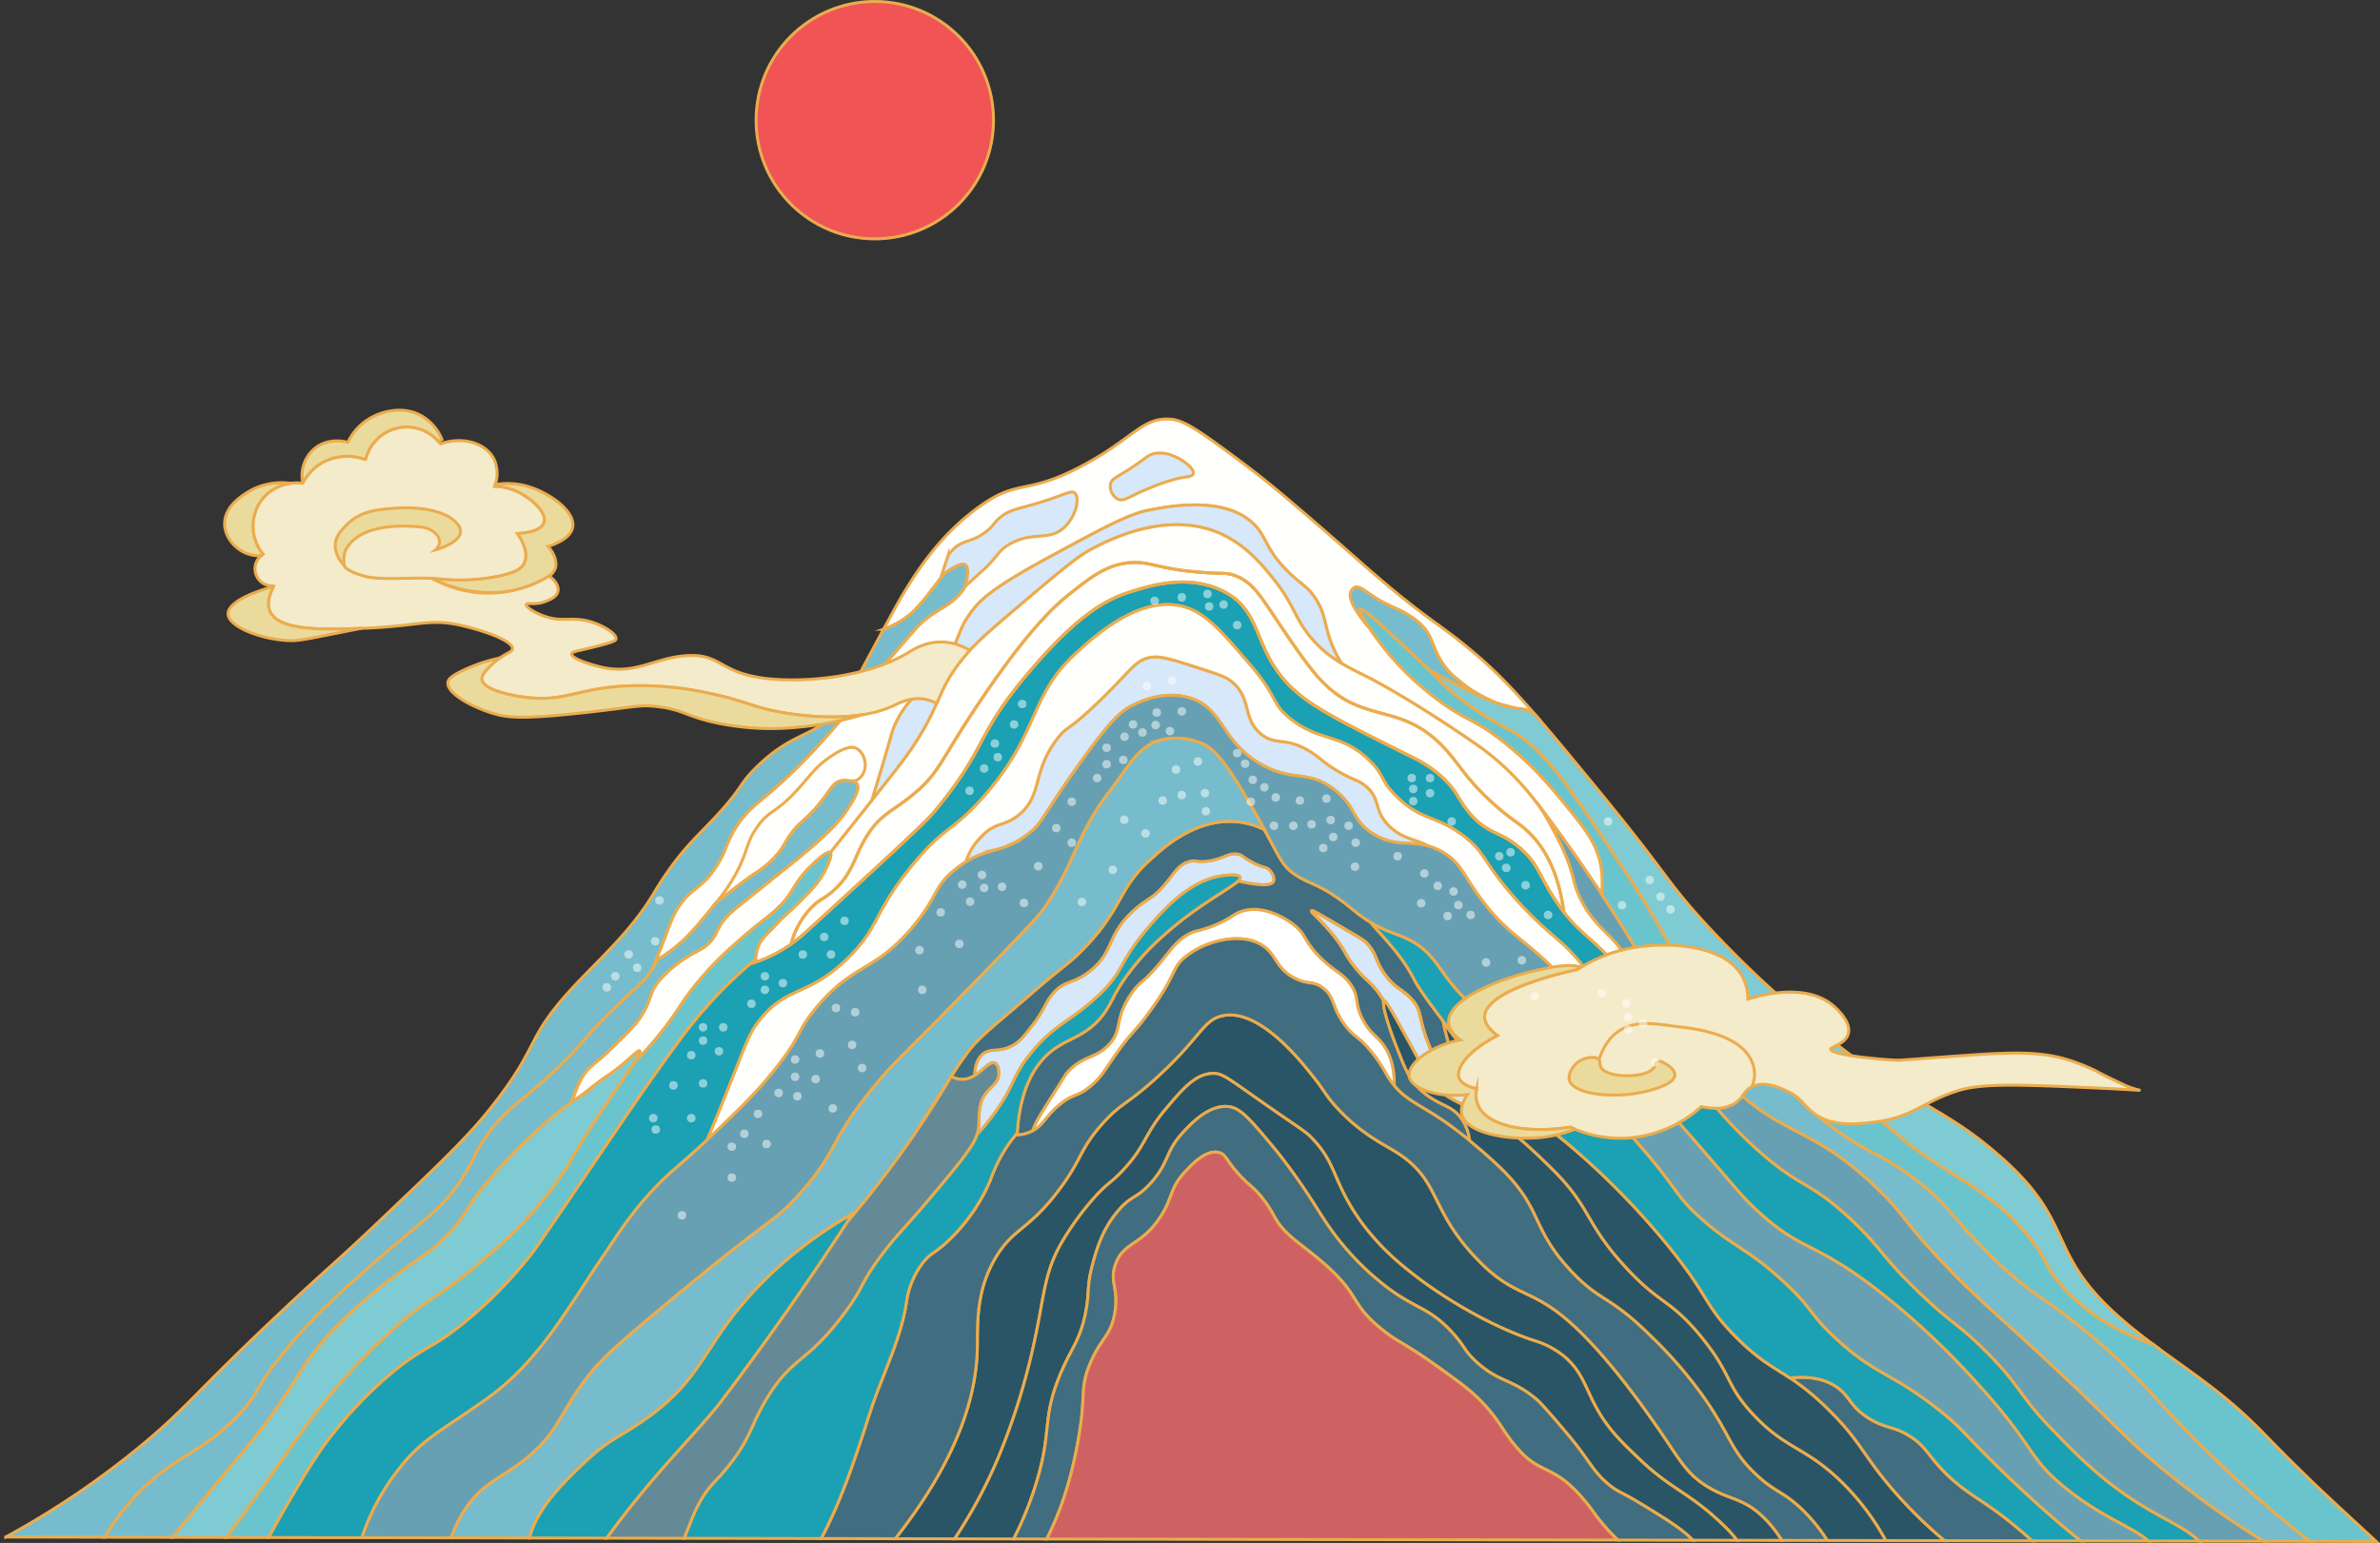 <svg xmlns="http://www.w3.org/2000/svg" viewBox="0 0 801.515 519.687"><rect x="0" y="0" width="801.515" height="519.687" fill="#333333" stroke="none"/><g id="Layer_2" data-name="Layer 2"><g id="Layer_2-2" data-name="Layer 2"><path d="M458.052,205.347a5.779,5.779,0,0,0,.988,2.627A5.75,5.75,0,0,1,458.052,205.347Z" fill="none" stroke="#ebac4e" stroke-miterlimit="10"/><path d="M474.007,218.728c-7.737-7.243-14.564-13.498-15.773-13.498C459.56,205.035,466.517,211.641,474.007,218.728Z" fill="none" stroke="#ebac4e" stroke-miterlimit="10"/><path d="M539.389,301.168c-4.65-7.03-10.71-15.87-18.24-26.01q-1.92-2.595-3.98-5.31c.19.27.4.54.59.84a93.045,93.045,0,0,0-16.45-16.9c-1.41-1.11-2.78-2.11-4.1-3.03-21.42-14.85-35.11-21.91-35.11-21.91-4.01-2.07-7.31-3.62-10.33-5.41a39.35,39.35,0,0,1-3.61-7.3c-2.27-6.07-1.75-9.42-5.24-14.68-2.84-4.26-4.87-4.61-9.46-9.22-.69-.69-1.3-1.35-1.86-1.98-.19-.21-.37-.41-.54-.62-4.87-5.71-4.9-9.07-8.56-12.83-9.7-9.99-28.85-6.28-35.6-4.98-6.67,1.28-15.24,5.91-32.37,15.18-20.19,10.91-24.09,14.83-26.9,18.43-5.8,7.45-3.27,8.9-10.7,18.92-7.42,10.01-11.77,11.07-15.69,20.17a20.518,20.518,0,0,0-.91,2.57v.01c-.05.17-.11.35-.17.54-.07.26-.15.54-.24.86q-.045.15-.09.33c-.07.23-.15.49-.22.76-.16.55-.34,1.19-.55,1.92-.04.12-.08.24-.11.37-.08.25-.15.52-.23.8-.2.69-.43,1.46-.68,2.32-.1.31-.19.64-.29.98-.23.76-.47,1.59-.74,2.49-1.29,4.29-2.44,8.08-3.4,11.15-1.38,1.75-2.9,3.68-4.58,5.78-3.57,4.51-6.76,8.49-9.38,11.77,0-.01-.02-.01-.03-.03-1.16-.85-6.35,4.35-7.1,5.11-4.81,4.83-5.58,8.37-8.96,11.95-4.42,4.69-5.95,4.93-13.61,11.62q-1.17,1.02-2.4,2.1a110.429,110.429,0,0,0-12.54,12.84,95.008,95.008,0,0,0-6.97,9.63,122.953,122.953,0,0,1-14.41,17.51c1.44-2.27,2.12-3.62,1.79-3.91-.67-.57-4.42,4.15-11.28,8.64-3.75,2.44-8.03,6.27-11.46,8.39.69-2.16,2.39-6.96,4.23-9.47,2.13-2.91,3.92-3.54,7.47-6.97,6.34-6.13,9.51-9.18,11.46-12.2,3.91-6.07,2.39-7.67,6.46-12.46a40.733,40.733,0,0,1,8.48-7.21c4.28-2.8,6.77-3.14,9.21-6.48,1.43-1.96,1.35-2.79,2.99-5.22,1.86-2.76,3.6-4.09,8.46-7.98,3.42-2.71,6.79-5.48,10.21-8.21.32-.25.62-.49.91-.73,3.88-3.07,5.96-4.74,8.05-6.49,9.17-7.65,12.59-11.59,15.19-15.68,1.93-3.05,3.9-6.22,2.74-7.97a2.306,2.306,0,0,0-1.08-.85c-.04-.02-.08-.04-.13-.06-1.17.1-2.34-.29-3.77-.1-3.51.5-3.74,3.81-9.71,10.21-3.61,3.88-4.78,4.02-7.47,7.73-1.84,2.53-1.9,3.3-3.48,5.47a30.286,30.286,0,0,1-8.47,7.72c-2.6,1.73-7.18,5.21-13.47,10.19-.4.49-.81,1-1.22,1.52-5.96,7.42-9.23,11.04-14.2,14.69a47.724,47.724,0,0,1-4.06,2.71c-.26.56-.57,1.14-.92,1.76-.34.6-.66,1.16-1,1.67,1.43-3.39,2.59-6.29,3.5-8.64,2.83-7.29,3.31-9.33,5.64-12.78,3.98-5.91,7.02-5.73,11.29-11.61,5.13-7.09,3.9-9,8.29-15.6,4.53-6.8,7.43-7.21,18.27-17.61,5.57-5.34,9.35-9.6,12.61-13.28,9.74-10.97,11.75-15.17,21.58-26.55,7.49-8.67,8.87-10.32,10.96-11.96,5.67-4.44,8.62-4.67,12.4-9.59a8.433,8.433,0,0,0,.85-1.47c1.07-3.22,1.37-6.42.19-7.28-1.3-.96-4.4.9-7.39,3.18-1.21,1.66-2.59,3.49-4.14,5.46a62.997,62.997,0,0,1-6.27,7.29,27.947,27.947,0,0,1-9.78,5.75c3.41-6.27,5.4-9.9,6.66-11.96,4.22-6.91,12.17-19.98,26.4-29.89,12.6-8.77,14.9-3.26,33.37-12.95,17.78-9.32,20.58-16.75,30.37-15.93,4.68.38,10.65,4.75,22.42,13.45,8.36,6.19,14.54,11.4,20.41,16.42,14.71,12.59,19.37,16.97,26.9,23.41,17.32,14.82,20.68,15.54,32.36,25.41,6.82,5.74,12.99,12.12,20.6,20.87-2.73-1.51-10.32-3.02-13.85-4.27-6.36-2.25-8.99-5-14.33-9.37a25.932,25.932,0,0,1-3.2-3.92c-3.76-5.76-2.98-9.29-7.97-13.61-.13-.11-.26-.22-.42-.34-5-3.97-7.58-4.12-12.53-6.97-4.8-2.76-6.79-5.24-8.64-4.32a2.677,2.677,0,0,0-1.15,1.34c-.88,1.91.9,5.29,3.43,8.72.9,1.23,1.9,2.47,2.91,3.65,0,.01,0,.01.02.01.14.22.3.44.46.68a4.054,4.054,0,0,1,.29.43,107.191,107.191,0,0,0,21.52,22.39c.14.1.29.21.42.31.35.26.68.52,1.01.76,9.42,6.98,11.83,5.73,22.89,14.85,9.42,7.75,14.94,14.55,20.92,21.91,6.07,7.47,8.65,11.57,9.96,16.93a28.727,28.727,0,0,1,.78,5.05A31.532,31.532,0,0,1,539.389,301.168Z" fill="#fffffd" stroke="#ebac4e" stroke-miterlimit="10"/><path d="M324.988,197.558l.13-.117a16.517,16.517,0,0,1-1.014,1.56c-3.784,4.915-6.736,5.149-12.405,9.584-2.094,1.638-3.472,3.29-10.962,11.963-9.831,11.378-11.833,15.578-21.573,26.553-3.264,3.68-7.048,7.932-12.613,13.276-10.845,10.403-13.744,10.806-18.27,17.607-4.395,6.606-3.16,8.517-8.296,15.604-4.265,5.877-7.308,5.695-11.287,11.612-2.328,3.446-2.809,5.487-5.643,12.782-.91,2.341-2.068,5.24-3.498,8.634-2.601,4.018-5.344,5.865-13.433,13.784-10.52,10.299-8.478,9.726-17.438,18.426-13.185,12.795-16.384,12.834-23.406,21.911-5.982,7.724-4.902,9.31-10.455,17.425-6.788,9.922-11.287,11.781-27.385,25.903-12.496,10.949-21.612,18.933-31.377,30.87C84.868,468.614,87.599,469.433,79.133,477.846c-12.132,12.041-19.804,12.457-31.377,23.9A79.333,79.333,0,0,0,35.286,517.753c-2.523,0-5.045-.013-7.568-.013-8.595-.026-17.177-.026-25.773-.052a286.996,286.996,0,0,0,46.305-31.377c15.175-12.639,17.269-17.112,47.319-45.317,15.825-14.863,16.592-14.889,32.365-29.882,19.427-18.478,29.141-27.71,36.852-37.346,17.281-21.599,11.755-23.237,27.385-40.349,9.245-10.104,19.83-18.998,27.892-32.365a110.534,110.534,0,0,1,6.97-10.455c4.941-6.528,8.517-9.687,13.445-14.941,9.961-10.585,8.036-11.17,14.447-17.424,12.938-12.639,19.869-9.388,28.881-20.922,1.313-1.677.598-1.014,9.466-17.424,1.339-2.497,2.536-4.72,3.615-6.697v-.013c.234-.429.455-.845.676-1.248a28.108,28.108,0,0,0,9.778-5.747,63.738,63.738,0,0,0,6.268-7.295c1.547-1.964,2.926-3.797,4.135-5.461,2.991-2.276,6.099-4.135,7.399-3.173,1.17.858.871,4.057-.195,7.282C324.936,197.558,324.975,197.584,324.988,197.558Z" fill="#76bccc" stroke="#ebac4e" stroke-miterlimit="10"/><path d="M358.511,177.546c-5.357,5.071-10.91,1.066-18.92,5.982-3.134,1.911-3.004,2.978-7.295,7.36l-7.178,6.554-.13.117c-.013.026-.052,0-.039-.026,1.066-3.225,1.365-6.424.195-7.282-1.3-.962-4.408.897-7.399,3.173-.221.169-.429.338-.65.507-.026.026-.078-.013-.065-.052l2.198-6.593a11.178,11.178,0,0,1,2.926-3.264c2.965-2.159,5.644-1.638,9.961-4.98,2.848-2.198,2.38-2.952,4.98-4.98,3.134-2.432,5.331-2.51,11.95-4.473,9.636-2.874,11.69-4.694,12.951-3.498C363.764,167.794,362.347,173.905,358.511,177.546Z" fill="#d6e8fa" stroke="#ebac4e" stroke-miterlimit="10"/><path d="M389.385,152.65c-2.638.337-3.16,1.505-8.466,4.98-4.979,3.261-6.632,3.615-6.972,5.478a4.933,4.933,0,0,0,2.49,4.98c2.191,1.048,3.775-1.048,11.454-3.984a58.452,58.452,0,0,1,8.964-2.988c3.152-.661,4.66-.58,4.98-1.494.558-1.596-3.074-4.6-6.474-5.976A11.512,11.512,0,0,0,389.385,152.65Z" fill="#d6e8fa" stroke="#ebac4e" stroke-miterlimit="10"/><path d="M291.283,258.726a5.736,5.736,0,0,1-2.25,3.732,3.391,3.391,0,0,1-1.703.585c-1.17.104-2.341-.286-3.771-.091-3.511.494-3.745,3.81-9.713,10.208-3.602,3.875-4.772,4.018-7.464,7.724-1.846,2.536-1.898,3.303-3.485,5.474a30.494,30.494,0,0,1-8.465,7.724c-2.601,1.729-7.178,5.201-13.472,10.182,1.105-1.3,2.094-2.575,2.965-3.797a53.169,53.169,0,0,0,4.772-7.88c3.303-6.671,2.666-8.829,6.229-13.94,4.174-6.008,5.943-4.33,13.446-12.457,4.421-4.785,6.086-7.828,11.456-11.456,5.591-3.771,7.698-3.095,8.465-2.731C290.451,253.018,291.752,256.074,291.283,258.726Z" fill="none" stroke="#ebac4e" stroke-miterlimit="10"/><path d="M285.796,271.925c-2.601,4.096-6.021,8.036-15.188,15.682-2.25,1.886-4.486,3.667-8.959,7.217-3.42,2.731-6.788,5.5-10.208,8.218-4.863,3.888-6.606,5.214-8.465,7.971-1.638,2.432-1.56,3.264-2.991,5.227-2.432,3.342-4.928,3.68-9.206,6.476a40.603,40.603,0,0,0-8.478,7.217c-4.07,4.785-2.549,6.385-6.463,12.457-1.95,3.017-5.123,6.073-11.456,12.197-3.55,3.433-5.344,4.057-7.477,6.97a25.041,25.041,0,0,0-3.615,7.204c-.26.819-.455,1.573-.611,2.263a174.449,174.449,0,0,0-13.953,11.703,168.168,168.168,0,0,0-15.435,16.436c-6.983,8.608-5.8,9.076-10.702,14.694-6.515,7.451-10.78,9.102-20.922,16.93a159.946,159.946,0,0,0-20.415,18.179c-10.039,10.871-10.806,15.968-23.406,32.612-3.238,4.278-3.472,4.265-13.94,16.93-6.112,7.386-11.443,13.914-15.812,19.284-1.495,0-2.978,0-4.473-.013q-9.167,0-18.335-.026a79.333,79.333,0,0,1,12.47-16.007c11.573-11.443,19.245-11.859,31.377-23.9,8.465-8.413,5.735-9.232,16.93-22.912,9.766-11.937,18.881-19.921,31.377-30.87,16.098-14.122,20.597-15.981,27.385-25.903,5.552-8.114,4.473-9.701,10.455-17.425,7.022-9.076,10.221-9.115,23.406-21.911,8.959-8.699,6.918-8.127,17.438-18.426,9.115-8.933,11.443-10.13,14.434-15.448.351-.624.663-1.209.923-1.769a48.747,48.747,0,0,0,4.057-2.705c4.967-3.654,8.244-7.269,14.2-14.694.416-.52.819-1.027,1.222-1.521,6.294-4.98,10.871-8.452,13.472-10.182a30.494,30.494,0,0,0,8.465-7.724c1.586-2.172,1.638-2.939,3.485-5.474,2.692-3.706,3.862-3.849,7.464-7.724,5.968-6.398,6.203-9.713,9.713-10.208,1.43-.195,2.601.195,3.771.091a2.482,2.482,0,0,1,1.209.91C289.697,265.709,287.734,268.882,285.796,271.925Z" fill="#76bccc" stroke="#ebac4e" stroke-miterlimit="10"/><path d="M213.627,357.903c-2.289,3.589-6.476,9.466-11.495,17.021-10.403,15.682-9.115,15.643-14.603,23.237-9.74,13.498-19.934,22.158-27.554,28.555-13.016,10.923-15.526,10.156-27.892,21.247a203.309,203.309,0,0,0-18.595,19.258c-8.725,10.013-12.106,15.617-28.217,38.178-3.342,4.681-6.359,8.868-8.933,12.431-1.235,0-2.471,0-3.706-.013-4.85,0-9.687-.013-14.538-.026,4.369-5.37,9.701-11.898,15.812-19.284,10.468-12.665,10.702-12.652,13.94-16.93,12.6-16.644,13.367-21.742,23.406-32.612a159.946,159.946,0,0,1,20.415-18.179c10.143-7.828,14.408-9.479,20.922-16.93,4.902-5.617,3.719-6.086,10.702-14.694a168.168,168.168,0,0,1,15.435-16.436,174.449,174.449,0,0,1,13.953-11.703l1.404-.923c3.446-1.664,6.307-5.019,10.052-7.464,6.866-4.486,10.611-9.206,11.287-8.634C215.747,354.288,215.071,355.64,213.627,357.903Z" fill="#7ecbd3" stroke="#ebac4e" stroke-miterlimit="10"/><path d="M276.589,295.488c-.58.94-1.87,2.91-6.8,7.85-4.58,4.58-5.86,5.28-8.76,8.47-2.46,2.69-4.69,4.25-5.78,7.42a13.881,13.881,0,0,0-.7,3.87c-.56.45-1.16.96-1.79,1.49q-1.215,1.035-2.61,2.28c-.51.45-1.03.92-1.57,1.41-.45.41-.92.85-1.4,1.3-.48.45-.97.91-1.46,1.38-.49.48-.99.96-1.5,1.47a160.475,160.475,0,0,0-16.43,19.42c-2.69,3.61-7.67,10.36-21.79,31.13-4.23,6.21-8,11.82-15.82,23.28-9.14,13.42-10.05,14.66-11.45,16.43a147.745,147.745,0,0,1-21.29,21.91c-12.53,10.45-14.49,8.39-26.64,18.8a140.652,140.652,0,0,0-18.3,19.05c-5.38,6.76-8.52,12.03-14.07,21.42-2.34,3.95-5.03,8.63-7.94,13.99-1.37,0-2.72,0-4.09-.01-3.35,0-6.71,0-10.06-.02,2.57-3.56,5.59-7.75,8.93-12.43,16.11-22.56,19.49-28.16,28.22-38.18a203.63,203.63,0,0,1,18.59-19.25c12.37-11.1,14.88-10.33,27.9-21.25,7.62-6.4,17.81-15.06,27.55-28.56,5.49-7.59,4.2-7.55,14.6-23.23,1.91-2.88,3.71-5.52,5.32-7.87.24-.35.48-.7.7-1.04.94-1.37,1.81-2.63,2.59-3.78.17-.25.34-.49.48-.72.95-1.39,1.76-2.59,2.41-3.61a122.953,122.953,0,0,0,14.41-17.51,95.008,95.008,0,0,1,6.97-9.63,110.429,110.429,0,0,1,12.54-12.84q1.23-1.08,2.4-2.1c7.66-6.69,9.19-6.93,13.61-11.62,3.38-3.58,4.15-7.12,8.96-11.95.75-.76,5.94-5.96,7.1-5.11.01.02.03.02.03.03C280.519,287.968,278.469,292.468,276.589,295.488Z" fill="#6ac4cd" stroke="#ebac4e" stroke-miterlimit="10"/><path d="M481.109,284.968c-.42-.12-.82-.21-1.21-.3-.34-.08-.68-.14-1.02-.19a.522.522,0,0,0-.18-.03,11.765,11.765,0,0,0-1.17-.17c-.02,0-.06-.01-.09-.01-.35-.04-.7-.08-1.05-.11-.12,0-.24-.01-.35-.02-.28-.03-.54-.04-.8-.05-.37-.03-.75-.04-1.13-.07a.969.969,0,0,1-.17-.01c-.52-.03-1.04-.05-1.57-.09-.19-.01-.37-.03-.55-.05q-.3-.03-.6-.06a.127.127,0,0,1-.06-.01c-.05,0-.11-.01-.16-.01-.04,0-.09-.01-.13-.01-.14-.02-.27-.04-.41-.06a2.904,2.904,0,0,1-.31-.04,1.777,1.777,0,0,1-.21-.03.585.585,0,0,1-.13-.02c-.02,0-.03-.01-.04-.01h-.03a1.347,1.347,0,0,1-.18-.03c-.17-.03-.34-.05-.52-.09-.04-.01-.09-.01-.16-.03a1.285,1.285,0,0,1-.19-.04,2.961,2.961,0,0,1-.38-.09c-.23-.05-.48-.11-.73-.18a2.537,2.537,0,0,0-.37-.1c-.13-.04-.25-.08-.37-.12h-.01a1.27,1.27,0,0,0-.23-.08c-.15-.05-.29-.1-.43-.15a2.876,2.876,0,0,1-.37-.15,4.316,4.316,0,0,1-.48-.19,19.678,19.678,0,0,1-3.22-1.73c-7-4.56-5.14-8.6-12.46-14.45-8.96-7.16-13.69-2.66-24.4-8.46-14.4-7.79-12.93-19.75-25.39-22.9-8.21-2.08-15.62,1.39-17.93,2.48-4.2,1.97-7.7,4.83-19.43,21.42-12.14,17.19-11.29,18.23-15.93,21.91-.79.62-1.56,1.18-2.29,1.66-.24.16-.49.32-.73.47q-.525.33-1.05.63c-.12.06-.23.13-.35.19a2.785,2.785,0,0,1-.42.22c-.09.04-.16.09-.26.13-.22.12-.44.22-.66.33-.44.21-.87.4-1.3.57-.03.01-.05.03-.08.04-.45.18-.91.35-1.35.51-.16.05-.3.1-.45.15-.04.01-.08.03-.13.04-.37.13-.73.25-1.1.35-.01,0-.01,0-.02.01a2.347,2.347,0,0,0-.25.07.749.749,0,0,1-.16.05,1.201,1.201,0,0,1-.18.05c-.1.03-.22.07-.32.09-.22.07-.46.13-.68.2-.27.09-.56.17-.83.25-.4.11-.8.23-1.2.35-.34.1-.69.21-1.04.34a1.571,1.571,0,0,0-.35.11c-.22.08-.45.16-.7.25a27.7,27.7,0,0,0-2.97,1.26c-.26.13-.52.26-.78.4-.26.15-.53.3-.8.46-.04,0-.07.03-.11.05-.24.13-.48.27-.73.43-.01,0-.01.01-.02.01a20.909,20.909,0,0,1,5.37-8.67c4.67-4.86,7.31-3.17,12.21-6.98,8.48-6.6,4.47-14.7,13.44-26.14,3.18-4.06,2.67-1.75,12.45-10.96,12.14-11.43,13.24-15.27,18.92-16.19,3.3-.52,7.68.9,16.44,3.74,5.74,1.86,8.62,2.8,10.45,4.23,7.27,5.68,3.72,12.68,10.22,17.93,5.03,4.07,8.08.6,16.67,5.98,3.51,2.19,3.81,3.27,8.73,6.22,5.74,3.46,6.95,2.98,9.71,5.23,5.19,4.29,2.74,7.63,7.22,12.7C471.589,282.518,477.269,282.688,481.109,284.968Z" fill="none" stroke="#ebac4e" stroke-miterlimit="10"/><path d="M740.679,519.068c-4.65-.01-9.31-.03-13.97-.03H723.519c-5.4-4.81-15.37-7.73-27.86-17.79-12.96-10.42-9.94-13.48-29.38-34.86a258.649,258.649,0,0,0-33.37-31.37c-22.91-17.78-25.9-12.96-41.83-27.88-5.35-5.01-5.54-6.06-30.38-34.37-5.19-5.91-9.61-10.92-12.91-14.64-.85-3.41-1.79-6.58-2.79-9.51-.33-1.01-.68-1.99-1.04-2.94-.2-.53-.4-1.05-.6-1.57a85.718,85.718,0,0,0-4.48-9.73c-.22-.41-.44-.81-.67-1.21-.58-1.03-1.17-2.02-1.77-2.96-.17-.26-.33-.52-.5-.77-.46-.72-.93-1.41-1.4-2.08-.24-.33-.47-.65-.71-.97a56.385,56.385,0,0,0-5.6-6.55c-.23-.24-.46-.47-.7-.69q-.345-.345-.69-.66c-3.81-3.56-9.28-7.6-16.94-16.28-10.68-12.08-9.47-14.86-16.93-20.57-9.31-7.13-14.16-5.06-22.58-13.29-5.8-5.67-3.92-7.07-9.29-12.27-9.56-9.28-16.74-6-26.9-14.28-6.19-5.06-3.7-6.82-12.95-17.61-10.13-11.83-15.37-17.94-22.9-19.91-15.3-4-31.31,11.46-36.52,16.27-15.22,14.04-11.73,26.58-30.87,48.14-10.46,11.77-12.73,9.44-23.58,22.57-13.38,16.22-11.09,21.22-22.25,31.87-13.7,13.1-20.48,8.7-29.88,21.25-3.52,4.72-3.83,7.04-12.27,27.89-1.72,4.24-3.33,8.14-4.78,11.63-10.05,9.44-12.27,10.38-18.63,17.25-7.52,8.13-11.07,14.04-16.44,21.92-11.98,17.59-21.61,35.48-38.84,47.81-17.56,12.56-23.19,13.95-32.87,27.88a74.715,74.715,0,0,0-9.52,19.15q-15.705-.015-31.41-.05c2.91-5.36,5.6-10.04,7.94-13.99,5.55-9.39,8.69-14.66,14.07-21.42a140.652,140.652,0,0,1,18.3-19.05c12.15-10.41,14.11-8.35,26.64-18.8a147.745,147.745,0,0,0,21.29-21.91c1.4-1.77,2.31-3.01,11.45-16.43,7.82-11.46,11.59-17.07,15.82-23.28,14.12-20.77,19.1-27.52,21.79-31.13a160.475,160.475,0,0,1,16.43-19.42c.51-.51,1.01-.99,1.5-1.47.49-.48.99-.93,1.46-1.38.24-.23.48-.45.71-.67.23-.2.45-.41.67-.6a.077.077,0,0,0,.02-.03c.54-.49,1.06-.96,1.57-1.41.47-.42.91-.81,1.35-1.19s.86-.75,1.26-1.09a47.36,47.36,0,0,0,7.15-2.78,46.43,46.43,0,0,0,6.51-3.88,51.436,51.436,0,0,0,5.44-4.42c26.34-24.12,39.58-36.25,42.83-40.18,18.53-22.38,13.16-25.23,32.86-48.14,15.89-18.46,25.25-23.44,33.21-25.89,6.01-1.86,18.47-5.95,30.21-.66,16.1,7.24,9.55,22.46,28.21,36.51,6.64,5,16.66,10,36.53,19.92a40.808,40.808,0,0,1,9.96,6.65c5.48,5.03,5.41,7.96,9.96,12.94,6.02,6.6,9.36,5,16.27,10.96,6.16,5.3,6.23,8.95,11.95,17.59,1,1.51,1.92,2.82,2.82,3.98a50.205,50.205,0,0,0,3.83,4.41c.55.56,1.09,1.09,1.65,1.61,2.64,2.5,5.4,4.73,9,8.39,1.12,1.13,2.31,2.4,3.61,3.86.53.59,1.03,1.16,1.49,1.71a64.875,64.875,0,0,1,4.15,5.35c.37.54.7,1.04,1.02,1.55a3.167,3.167,0,0,0,.23.36,2.778,2.778,0,0,1,.22.37c.22.35.43.7.64,1.05.22.37.43.73.64,1.09.2.37.41.73.62,1.11.35.64.7,1.29,1.08,1.96.83,1.52,1.75,3.18,2.91,5.13.3.5.63,1.02.96,1.58.52.86,1.11,1.77,1.75,2.75.17.27.35.54.53.82q.63.975,1.35,2.01c.2.3.39.6.61.9.54.79,1.11,1.61,1.72,2.47.72,1.01,1.48,2.09,2.3,3.22.38.53.77,1.07,1.17,1.63,1.53,2.1,3.22,4.37,5.1,6.75.52.66,1.06,1.34,1.62,2.03q1.575,1.95,3.33,3.98c.5.59,1.02,1.18,1.55,1.77q.78.9,1.62,1.8c.63.7,1.28,1.39,1.95,2.1.48.51.98,1.02,1.49,1.54.59.61,1.21,1.23,1.83,1.84.74.73,1.49,1.46,2.26,2.19.53.5,1.07,1.01,1.62,1.51.67.62,1.35,1.23,2.05,1.85,14.37,12.69,16.82,9.71,30.87,22.9,10.24,9.59,9.87,12.04,22.91,24.57,11.37,10.91,12.68,10.05,22.25,19.59,12.41,12.36,10.8,14.39,22.58,26.56,8.36,8.64,16.88,17.41,30.2,25.57C729.689,512.138,736.229,514.728,740.679,519.068Z" fill="#1ba0b4" stroke="#ebac4e" stroke-miterlimit="10"/><path d="M469.769,283.618c.01,0,.02.01.04.01a.127.127,0,0,1-.06-.01Z" fill="#66a0b2" stroke="#ebac4e" stroke-miterlimit="10"/><path d="M469.939,283.648c.03.01.06.01.09.02a.679.679,0,0,1-.15-.02Z" fill="#66a0b2" stroke="#ebac4e" stroke-miterlimit="10"/><path d="M471.279,283.828a2.371,2.371,0,0,1-.28-.04c.05,0,.11.01.16.01a.127.127,0,0,0,.06.01A.142.142,0,0,1,471.279,283.828Z" fill="#66a0b2" stroke="#ebac4e" stroke-miterlimit="10"/><path d="M308.839,380.708v.02s-.06.09-.16.23C308.729,380.878,308.779,380.798,308.839,380.708Z" fill="#76bccc" stroke="#ebac4e" stroke-miterlimit="10"/><path d="M498.099,374.688c-4.76-2.36-8.71-3.86-12.13-6.45-.14-.1-.29-.22-.42-.32a22.238,22.238,0,0,1-4.53-4.94c-1.1-1.6-.93-1.73-5.97-10.97-5.55-10.12-8.34-15.18-8.97-14.94-.04.02-.07.04-.08.07a29.298,29.298,0,0,0-1.91-2.97c-2.84-3.84-4.43-4.08-8.22-8.96-3.08-3.97-2.58-4.49-5.72-8.72-4.7-6.27-8.87-9.19-8.47-9.7.24-.31,1.85.62,9.7,5.23,7.32,4.27,7.79,4.53,8.73,5.47,3.72,3.73,2.82,6.01,6.47,10.96,3.33,4.51,5.52,4.55,8.71,7.96,4.06,4.33,1.96,6.59,6.73,17.44,2.04,4.65,3.11,7.03,5.22,9.2,3.16,3.26,5.64,3.54,8.22,6.73A15.253,15.253,0,0,1,498.099,374.688Z" fill="none" stroke="#ebac4e" stroke-miterlimit="10"/><path d="M503.169,377.448c-.07-.04-.14-.08-.22-.13.05-.08.09-.14.13-.22C503.109,377.218,503.149,377.328,503.169,377.448Z" fill="none" stroke="#ebac4e" stroke-miterlimit="10"/><path d="M504.919,365.968c-.32-.3-.64-.62-.97-.96-.01,0-.01-.01-.01-.02-1.4-1.39-2.96-3.06-4.6-4.91,1.43,1.52,2.94,3.1,4.51,4.76C504.199,365.208,504.559,365.588,504.919,365.968Z" fill="#406d7f" stroke="#ebac4e" stroke-miterlimit="10"/><path d="M287.289,408.618c-.36.56-.73,1.13-1.11,1.7-.2.32-.41.63-.62.95-.78,1.21-1.57,2.43-2.39,3.66q-1.2,1.83-2.43,3.67-1.215,1.845-2.46,3.7-1.23,1.845-2.5,3.72-.615.915-1.26,1.86c-1.27,1.86-2.54,3.74-3.84,5.61-1.16,1.68-2.32,3.37-3.5,5.06-1.17,1.69-2.36,3.38-3.57,5.09-.92,1.32-1.87,2.65-2.82,3.98-.51.72-1.03,1.44-1.55,2.17-1.56,2.18-3.14,4.35-4.73,6.55q-2.685,3.69-5.43,7.39-3.015,4.05-6.1,8.14c-7.73,10.2-22.47,23.96-38.64,46.2-2.77-.02-5.55-.02-8.32-.02-5.92-.02-11.82-.02-17.74-.03,2.51-10.38,12.81-20.04,18.87-25.74,9.5-8.89,11.94-8.06,22.42-15.93,15.54-11.67,17.63-21.58,29.38-35.85C256.469,431.358,268.389,419.498,287.289,408.618Z" fill="#1ba0b4" stroke="#ebac4e" stroke-miterlimit="10"/><path d="M308.839,380.708v.02s-.06.09-.16.23C308.729,380.878,308.779,380.798,308.839,380.708Z" fill="#638a96" stroke="#ebac4e" stroke-miterlimit="10"/><path d="M321.269,393.908c-.04.07-.09.13-.14.2-.37.44-.73.89-1.13,1.36.39-.48.76-.93,1.11-1.38C321.159,394.028,321.219,393.968,321.269,393.908Z" fill="#638a96" stroke="#ebac4e" stroke-miterlimit="10"/><path d="M321.269,393.908c-.04.07-.09.13-.14.2-.37.44-.73.89-1.13,1.36.39-.48.76-.93,1.11-1.38C321.159,394.028,321.219,393.968,321.269,393.908Z" fill="#1ba0b4" stroke="#ebac4e" stroke-miterlimit="10"/><path d="M368.439,381.848c.07-.09.14-.18.22-.28-.07.09-.14.18-.21.28Z" fill="none" stroke="#ebac4e" stroke-miterlimit="10"/><path d="M368.659,381.568c-.07.09-.14.18-.21.28-.08.09-.15.19-.22.28.07-.09.14-.18.21-.28C368.509,381.758,368.579,381.668,368.659,381.568Z" fill="#406d7f" stroke="#ebac4e" stroke-miterlimit="10"/><path d="M491.899,417.618c-.72-.94-1.38-1.85-1.98-2.74C490.529,415.768,491.189,416.678,491.899,417.618Z" fill="#406d7f" stroke="#ebac4e" stroke-miterlimit="10"/><path d="M600.089,518.818q-7.575-.015-15.14-.02a39.17,39.17,0,0,0-4.33-4.85c-11.6-11.25-17.42-12.01-27.89-21.92-6.5-6.15-11.31-10.7-15.44-18.42-3.45-6.46-4.64-11.78-10.45-16.68a29.546,29.546,0,0,0-10.47-5.48c-16.38-5.46-31.88-15.77-38.34-20.66-5.95-4.51-17.43-13.21-25.15-28.14-3.93-7.61-4.59-12.42-10.7-18.92-2.62-2.8-3.41-2.89-17.43-12.7-11.77-8.25-13.24-9.6-16.44-9.47-5.82.25-9.92,5.11-15.69,11.95-7.37,8.76-6.62,12.31-14.43,20.67-4.07,4.36-4.71,3.84-9.22,8.72a96.751,96.751,0,0,0-11.46,15.68c-6.2,10.91-5.68,18.19-9.71,35.86a225.842,225.842,0,0,1-11.95,37.35,166.468,166.468,0,0,1-14.35,26.51q-10.005-.015-20.02-.04c21.97-27.93,27.31-49.19,27.64-64.06.19-7.52-.78-19.35,6.48-31.13,5.86-9.54,10.78-8.76,20.92-22.16.07-.1.15-.19.21-.29.25-.33.49-.65.71-.96.23-.31.45-.62.66-.92a66.188,66.188,0,0,0,4.01-6.34c.2-.35.38-.68.56-1.01.99-1.82,1.81-3.45,2.82-5.16.08-.14.16-.28.25-.42.1-.17.2-.34.31-.51.16-.25.32-.5.49-.76a.698.698,0,0,1,.1-.16c.07-.11.14-.22.22-.33.07-.1.14-.2.21-.31.19-.27.38-.54.58-.82.19-.26.38-.52.58-.79.07-.09.14-.18.21-.28.07-.09.14-.18.22-.28.21-.28.44-.56.68-.85.12-.15.23-.29.35-.43.53-.65,1.12-1.33,1.77-2.05,6.22-6.89,7.71-5.93,17.67-14.94,15.23-13.73,15.87-19.67,22.42-21.15,12.62-2.88,27.04,15.87,30.87,20.66,3.64,4.54,4.12,6.37,8.47,10.96,7.64,8.07,14.65,11.38,19.18,14.19q.57.36,1.11.72c.31.2.6.4.89.61.09.06.18.12.27.19.53.38,1.03.76,1.51,1.14a30.87,30.87,0,0,1,2.82,2.54c.1.1.19.21.29.31.19.2.37.39.55.59s.35.4.51.59q.51.6.96,1.2c.18.23.35.46.52.7.27.38.53.77.78,1.15.13.2.26.4.39.61.44.7.85,1.42,1.25,2.14q.24.42.45.84c1.85,3.47,3.52,7.27,6.26,11.63.27.43.55.86.85,1.3.14.22.29.44.44.66.61.89,1.27,1.8,1.98,2.74a73.707,73.707,0,0,0,5.06,5.94c14.26,15.12,18.78,8.66,35.85,25.65,10.82,10.77,21.05,25.35,24.41,30.13,8.44,12.03,10.37,16.84,17.91,21.42,7.35,4.45,11.75,3.67,18.43,9.95A38.502,38.502,0,0,1,600.089,518.818Z" fill="#295566" stroke="#ebac4e" stroke-miterlimit="10"/><path d="M584.952,518.794c-4.954-.013-9.922-.013-14.876-.026-3.368-3.628-8.998-7.113-17.099-12.041-7.62-4.642-7.841-3.953-11.209-6.723-5.526-4.551-6.229-7.828-13.446-16.436-8.907-10.624-10.429-11.937-11.703-12.938-7.971-6.333-11.781-5.084-19.167-11.703-4.655-4.174-3.94-5.37-8.712-10.468-7.607-8.114-11.651-7.438-21.417-14.694a92.249,92.249,0,0,1-21.17-22.652c-2.575-3.875-5.175-8.452-10.949-16.436-2.926-4.031-4.967-6.606-6.723-8.712-7.048-8.413-10.559-12.626-14.447-13.198-6.723-.988-12.951,5.748-15.682,8.712-6.125,6.632-4.512,10.312-11.209,17.438-4.707,4.993-5.943,3.641-10.208,8.465-5.604,6.333-7.581,13.328-8.959,18.426-2.159,7.906-.897,9.388-2.497,16.93-2.002,9.453-4.889,11.417-8.712,20.909-5.76,14.291-2.536,18.049-7.477,34.862a113.876,113.876,0,0,1-7.932,19.83q-9.928-.02-19.856-.039A166.615,166.615,0,0,0,335.846,491.786a225.438,225.438,0,0,0,11.95-37.346c4.031-17.672,3.511-24.953,9.713-35.863a96.558,96.558,0,0,1,11.456-15.682c4.512-4.876,5.149-4.356,9.219-8.712,7.815-8.361,7.061-11.911,14.434-20.675,5.774-6.84,9.87-11.703,15.695-11.95,3.199-.13,4.668,1.222,16.436,9.466,14.018,9.818,14.811,9.909,17.424,12.704,6.112,6.502,6.775,11.313,10.702,18.92,7.724,14.928,19.206,23.627,25.148,28.139,6.463,4.889,21.963,15.201,38.347,20.662a29.477,29.477,0,0,1,10.468,5.474c5.812,4.902,6.996,10.221,10.455,16.683,4.122,7.724,8.933,12.275,15.435,18.426,10.468,9.909,16.293,10.663,27.892,21.911A39.732,39.732,0,0,1,584.952,518.794Z" fill="#295566" stroke="#ebac4e" stroke-miterlimit="10"/><path d="M570.076,518.768q-12.62-.02-25.253-.052a71.366,71.366,0,0,1-7.529-8.504,63.936,63.936,0,0,0-7.23-8.712c-7.581-7.451-11.638-5.799-17.919-12.444-6.281-6.645-6.788-10.806-14.694-18.426-3.004-2.913-6.151-5.175-12.444-9.713-12.769-9.206-13.797-8.439-19.674-13.198-10.884-8.816-6.983-11.157-19.18-21.911-7.711-6.814-13.445-9.558-16.93-15.942a39.055,39.055,0,0,0-5.474-7.971c-1.989-2.211-2.484-2.224-4.98-4.72-5.812-5.825-5.604-8.244-8.218-8.972-4.369-1.209-9.479,4.33-11.456,6.476-5.357,5.825-3.953,8.686-8.465,15.435-6.463,9.688-12.223,8.101-14.941,15.695-2.172,6.086,1.222,7.971-.247,16.436-1.391,8.036-4.811,8.374-8.465,17.424-3.68,9.102-.728,10.013-4.486,28.633a126.287,126.287,0,0,1-4.98,18.426,110.315,110.315,0,0,1-4.993,11.638q-5.579-.02-11.157-.026a113.876,113.876,0,0,0,7.932-19.83c4.941-16.813,1.716-20.571,7.477-34.862,3.823-9.492,6.71-11.456,8.712-20.909,1.599-7.542.338-9.024,2.497-16.93,1.378-5.097,3.355-12.093,8.959-18.426,4.265-4.824,5.5-3.472,10.208-8.465,6.697-7.126,5.084-10.806,11.209-17.438,2.731-2.965,8.959-9.7,15.682-8.712,3.888.572,7.399,4.785,14.447,13.198,1.755,2.107,3.797,4.681,6.723,8.712,5.774,7.984,8.374,12.561,10.949,16.436A92.249,92.249,0,0,0,467.323,433.765c9.766,7.256,13.81,6.58,21.417,14.694,4.772,5.097,4.057,6.294,8.712,10.468,7.386,6.619,11.196,5.37,19.167,11.703,1.274,1.001,2.796,2.315,11.703,12.938,7.217,8.608,7.919,11.885,13.446,16.436,3.368,2.77,3.589,2.081,11.209,6.723C561.077,511.655,566.708,515.14,570.076,518.768Z" fill="#406d7f" stroke="#ebac4e" stroke-miterlimit="10"/><path d="M544.823,518.716q-96.16-.176-192.307-.351a110.315,110.315,0,0,0,4.993-11.638,126.287,126.287,0,0,0,4.98-18.426c3.758-18.621.806-19.531,4.486-28.633,3.654-9.05,7.074-9.388,8.465-17.424,1.469-8.465-1.925-10.351.247-16.436,2.718-7.594,8.478-6.008,14.941-15.695,4.512-6.749,3.108-9.61,8.465-15.435,1.976-2.146,7.087-7.685,11.456-6.476,2.614.728,2.406,3.147,8.218,8.972,2.497,2.497,2.991,2.51,4.98,4.72a39.055,39.055,0,0,1,5.474,7.971c3.485,6.385,9.219,9.128,16.93,15.942,12.197,10.754,8.296,13.094,19.18,21.911,5.878,4.759,6.905,3.992,19.674,13.198,6.294,4.538,9.44,6.801,12.444,9.713,7.906,7.62,8.413,11.781,14.694,18.426,6.281,6.645,10.338,4.993,17.919,12.444a63.936,63.936,0,0,1,7.23,8.712A71.366,71.366,0,0,0,544.823,518.716Z" fill="#ce6262" stroke="#ebac4e" stroke-miterlimit="10"/><path d="M469.549,365.658c-.42-.5-.82-1.03-1.23-1.6-.5-.71-.94-1.39-1.34-2.07a48.436,48.436,0,0,0-6.13-8.9c-3.86-4.35-4.64-3.68-7.47-7.21-5.13-6.44-3.56-9.94-7.97-13.2-3.39-2.51-4.81-.81-9.46-3.24-6.47-3.37-6.02-7.87-10.71-10.95-6.91-4.58-18.68-1.92-25.65,3.49-5.19,4.01-2.91,5.85-12.69,19.16-5.18,7.05-5.46,6.06-10.72,13.45-4.29,6.05-5.47,8.63-9.45,11.7a17.635,17.635,0,0,1-4.94,2.78,17.224,17.224,0,0,0-4.53,2.7,28.684,28.684,0,0,0-4.18,4.04,3.794,3.794,0,0,0-.28.33c-.62.74-1.17,1.43-1.73,2.05-.15.18-.31.35-.46.51a8.006,8.006,0,0,1-.59.58,9.532,9.532,0,0,1-.96.81,10.197,10.197,0,0,1-1.22.77c-.02,0-.03.01-.04.01.74-2.65,2.68-5.66,6.73-12.08,4.5-7.13,4.41-7.05,4.64-7.31,5.38-6.12,9.28-4.64,13.94-9.3,5.24-5.21,1.76-8.46,7.81-17.42,3.25-4.81,3.6-2.91,10.29-11.13,3.5-4.28,5.38-7.22,9.63-9.3,2.23-1.09,2.43-.62,6.3-1.99,7.26-2.55,7.9-4.64,11.8-5.64,7.75-1.98,15.39,3.72,16.43,4.48,4.93,3.67,3.41,5.74,9.95,11.95,4.74,4.49,6.76,4.59,9.47,8.3,3.09,4.25,1.27,6.46,4.15,11.95,2.51,4.77,4.77,5.38,7.14,8.8C467.969,354.898,469.719,359.078,469.549,365.658Z" fill="#fff" stroke="#ebac4e" stroke-miterlimit="10"/><path d="M347.839,380.858c-.02.01-.03.01-.04.02v-.01C347.809,380.868,347.819,380.858,347.839,380.858Z" fill="#fffffd" stroke="#ebac4e" stroke-miterlimit="10"/><path d="M428.899,296.908c-.59,1.19-3.34,1.76-11.95-.16.08-.08.15-.16.21-.22a1.52,1.52,0,0,0,.14-.17.948.948,0,0,0,.31-.91c-.41-1.14-4.45-.68-5.28-.57-10.15,1.19-17.97,8.79-24.27,15.97-11.99,13.66-8.78,15.7-18.26,24.57-9.44,8.82-14.7,9.56-22.58,19.26-4.55,5.59-5.16,8.23-7.57,12.77a65.458,65.458,0,0,1-4.71,7.48,71.897,71.897,0,0,1-5.86,7.15,11.392,11.392,0,0,0,.46-2.34c.39-3.77-.34-8.14,2.74-11.87,1.6-1.93,3.83-3.2,4.07-5.89a6.846,6.846,0,0,0-.16-2.15,2.446,2.446,0,0,0-1.16-1.76,1.569,1.569,0,0,0-1.22.03,2.488,2.488,0,0,0-.47.22,4.772,4.772,0,0,0-.5.33,5.401,5.401,0,0,0-.52.39c-.09.07-.18.14-.27.22-.17.14-.36.3-.55.47-.04.03-.07.07-.13.11-.13.11-.26.22-.4.35-.32.26-.65.55-.99.82-.32.26-.66.52-1.01.77-.25.17-.5.34-.76.49.13-4.18,1.42-6.19,2.75-7.26,2.68-2.18,5.48-.45,9.96-2.83,2.35-1.24,3.76-3,6.47-6.47,4.39-5.61,4.31-7.56,6.97-10.79,4.14-5.02,6.75-3.23,12.62-7.81,8.44-6.58,5.42-12.14,15.11-20.74,4.18-3.73,5.51-3.35,9.29-7.47,3.98-4.33,4.95-7.4,8.79-8.64,2.62-.83,2.81.38,7.14-.32,4.89-.81,6.01-2.57,9.13-2.33,2.11.17,2.23,1.43,6.65,3.48,2.56,1.2,3.16.86,4.14,1.67C428.509,293.798,429.409,295.868,428.899,296.908Z" fill="#d6e8fa" stroke="#ebac4e" stroke-miterlimit="10"/><path d="M504.919,365.968c-.32-.3-.64-.62-.97-.96-.01,0-.01-.01-.01-.02-1.4-1.39-2.96-3.06-4.6-4.91,1.43,1.52,2.94,3.1,4.51,4.76C504.199,365.208,504.559,365.588,504.919,365.968Z" fill="#295566" stroke="#ebac4e" stroke-miterlimit="10"/><path d="M684.389,518.978q-14.79-.03-29.56-.05a151.789,151.789,0,0,1-17.44-17.18c-10.23-11.87-10.84-16.4-21.91-27.22a83.326,83.326,0,0,0-12.66-10.4c7.66-.87,12.35.86,15.32,2.76,4.95,3.18,4.53,6.5,10.95,10.62,5.74,3.71,8.64,2.69,14.27,6.31,4.42,2.84,5.63,5.46,9.3,9.63,6.35,7.21,11.7,9.99,18.26,14.61A136.649,136.649,0,0,1,684.389,518.978Z" fill="#406d7f" stroke="#ebac4e" stroke-miterlimit="10"/><path d="M498.099,374.688c-4.76-2.36-8.71-3.86-12.13-6.45-.14-.1-.29-.22-.42-.32a22.238,22.238,0,0,1-4.53-4.94c-1.1-1.6-.93-1.73-5.97-10.97-5.55-10.12-8.34-15.18-8.97-14.94-.04.02-.07.04-.08.07a29.298,29.298,0,0,0-1.91-2.97c-2.84-3.84-4.43-4.08-8.22-8.96-3.08-3.97-2.58-4.49-5.72-8.72-4.7-6.27-8.87-9.19-8.47-9.7.24-.31,1.85.62,9.7,5.23,7.32,4.27,7.79,4.53,8.73,5.47,3.72,3.73,2.82,6.01,6.47,10.96,3.33,4.51,5.52,4.55,8.71,7.96,4.06,4.33,1.96,6.59,6.73,17.44,2.04,4.65,3.11,7.03,5.22,9.2,3.16,3.26,5.64,3.54,8.22,6.73A15.253,15.253,0,0,1,498.099,374.688Z" fill="#d6e8fa" stroke="#ebac4e" stroke-miterlimit="10"/><path d="M762.419,519.108q-6.33-.03-12.68-.02c-1.5-.01-3.03-.01-4.53-.01-1.51-.01-3.02-.01-4.53-.01-4.45-4.34-10.99-6.93-19.3-12-13.32-8.16-21.84-16.93-30.2-25.57-11.78-12.17-10.17-14.2-22.58-26.56-9.57-9.54-10.88-8.68-22.25-19.59-13.04-12.53-12.67-14.98-22.91-24.57-14.05-13.19-16.5-10.21-30.87-22.9a150.421,150.421,0,0,1-14.37-14.6c-5.78-6.69-10.14-12.85-13.52-17.61-.61-.86-1.18-1.68-1.72-2.47-.22-.3-.41-.6-.61-.9q-.72-1.035-1.35-2.01c-.18-.28-.36-.55-.53-.82-.64-.98-1.23-1.89-1.75-2.75-.33-.56-.66-1.08-.96-1.58-1.16-1.95-2.08-3.61-2.91-5.13-.38-.67-.73-1.32-1.08-1.96-.21-.38-.42-.74-.62-1.11-.21-.36-.42-.72-.64-1.09-.21-.35-.42-.7-.64-1.05a2.778,2.778,0,0,0-.22-.37,3.167,3.167,0,0,1-.23-.36c-.32-.51-.65-1.01-1.02-1.55a29.192,29.192,0,0,0-1.76-7.38c-.18-.48-.37-.93-.55-1.34a24.637,24.637,0,0,0-2.07-3.74c-4-5.99-9.29-8.06-13.87-17.51-2.44-5.01-1.66-5.88-4.32-12.95a84.628,84.628,0,0,0-7.97-15.83c-.95-1.47-1.86-2.78-2.69-3.92q2.055,2.715,3.98,5.31c7.53,10.14,13.59,18.98,18.24,26.01q1.65,2.505,3.05,4.7c3.32,5.16,5.73,9.08,8.31,13.21.56.91,1.14,1.83,1.74,2.79,2.32,3.71,4.94,7.8,8.54,13.21,4.12,6.22,7.38,11.11,10.07,15.04a137.453,137.453,0,0,0,8.52,11.53,82.69,82.69,0,0,0,7.22,7.45c14.26,12.87,24.75,11.5,44.91,30.73,10.7,10.21,9.06,11.84,26.55,29.54,8.37,8.45,12.42,11.81,24.91,23.24,27.65,25.33,28.41,27.83,40.83,38.51A297.401,297.401,0,0,0,762.419,519.108Z" fill="#66a0b2" stroke="#ebac4e" stroke-miterlimit="10"/><path d="M777.882,519.132q-7.744,0-15.461-.026a297.488,297.488,0,0,1-38.386-27.983c-12.418-10.689-13.172-13.185-40.831-38.516-12.483-11.43-16.54-14.785-24.901-23.237-17.49-17.698-15.851-19.336-26.553-29.544-23.406-22.314-33.77-16.891-52.131-38.178a135.791,135.791,0,0,1-8.517-11.534,77.128,77.128,0,0,1,23.133,10.208c9.089,5.995,10.078,9.557,21.911,18.582,13.055,9.974,16.033,8.829,27.554,17.268,12.522,9.18,13.224,13.615,27.216,27.229,14.096,13.693,16.696,12.405,34.199,27.216,18.647,15.773,20.324,21.157,40.506,40.506C753.111,498.3,763.878,508.118,777.882,519.132Z" fill="#76bccc" stroke="#ebac4e" stroke-miterlimit="10"/><path d="M800.235,519.184c-5.37-.013-10.754-.013-16.124-.039-2.081,0-4.148,0-6.229-.013-14.005-11.014-24.771-20.831-32.261-28.009-20.181-19.349-21.859-24.732-40.506-40.506-17.503-14.811-20.103-13.523-34.199-27.216-13.992-13.614-14.694-18.049-27.216-27.229-11.521-8.439-14.499-7.295-27.554-17.268-11.833-9.024-12.821-12.587-21.911-18.582a77.128,77.128,0,0,0-23.133-10.208c-2.692-3.927-5.956-8.816-10.078-15.032-8.673-13.042-11.651-18.465-18.582-29.219-.936-1.456-1.951-3.03-3.056-4.694a30.668,30.668,0,0,0-.598-11.235c-1.313-5.357-3.888-9.453-9.961-16.93-5.982-7.36-11.495-14.161-20.922-21.911-11.443-9.44-13.628-7.763-23.9-15.604-.13-.104-.273-.208-.416-.312a91.728,91.728,0,0,1-21.521-22.392c-.091-.143-.182-.286-.286-.429-.091-.143-.195-.299-.299-.468-.013-.013-.013-.026-.026-.039-.624-.936-1.339-2.041-1.964-3.082-.156-.26-.312-.533-.455-.793-.702-1.235-1.17-2.263-.988-2.627a.12.12,0,0,1,.052-.078.099.099,0,0,1,.052-.026.086.086,0,0,1,.078-.013h.065c1.365,0,7.451,5.695,14.278,12.158.468.429.949.884,1.43,1.339,1.118,1.04,2.237,2.094,3.355,3.147.533.494,1.027.962,1.482,1.391,1.105,1.053,1.99,1.924,2.757,2.692,2.887,2.874,3.888,4.096,6.723,6.541A103.261,103.261,0,0,0,508.908,246.113c11.014,6.021,19.661,18.92,36.513,44.484,20.363,30.87,16.93,31.637,26.891,41.832,11.014,11.248,13.159,8.231,39.842,27.554,25.981,18.816,20.896,19.466,40.506,32.209,10.845,7.035,20.324,11.976,30.22,23.9,6.892,8.322,5.032,9.206,10.624,15.929,8.842,10.663,20.506,16.865,31.507,20.714,11.924,8.894,24.069,16.436,36.878,29.596,1.755,1.794,7.763,8.049,16.436,16.423,4.967,4.811,12.431,11.664,15.435,14.447C796.438,515.673,798.662,517.727,800.235,519.184Z" fill="#6ac4cd" stroke="#ebac4e" stroke-miterlimit="10"/><path d="M502.679,236.308c-.195.351-8.231-3.563-21.078-10.351-.767-.767-1.651-1.638-2.757-2.692-.455-.429-.949-.897-1.482-1.391-1.118-1.053-2.237-2.107-3.355-3.147-.481-.455-.962-.91-1.43-1.339-6.827-6.463-12.912-12.158-14.278-12.158h-.065a.086.086,0,0,0-.078.013.099.099,0,0,0-.052.026.12.12,0,0,0-.052.078c-.182.364.286,1.391.988,2.627.143.26.299.533.455.793.481.845,1.092,1.821,1.807,2.9-3.81-4.46-7.542-9.766-6.346-12.366a2.686,2.686,0,0,1,1.157-1.339c1.846-.923,3.836,1.56,8.634,4.317,4.954,2.848,7.529,3.004,12.535,6.97.156.117.286.234.416.338,4.993,4.317,4.213,7.854,7.971,13.615a25.297,25.297,0,0,0,3.199,3.914C494.838,233.149,502.874,235.97,502.679,236.308Z" fill="#76bccc" stroke="#ebac4e" stroke-miterlimit="10"/><path d="M481.119,284.978c-.42-.11-.82-.22-1.22-.31-.34-.08-.68-.14-1.02-.19a.522.522,0,0,0-.18-.03,11.765,11.765,0,0,0-1.17-.17c-.02,0-.06-.01-.09-.01-.35-.04-.7-.08-1.05-.11-.12,0-.24-.01-.35-.02-.28-.03-.54-.04-.8-.05-.37-.03-.75-.04-1.13-.07a.969.969,0,0,1-.17-.01c-.52-.03-1.04-.05-1.57-.09-.19-.01-.37-.03-.55-.05-.18-.01-.36-.02-.54-.04a2.371,2.371,0,0,1-.28-.04c-.05,0-.09-.01-.13-.01-.14-.02-.27-.04-.41-.06a2.904,2.904,0,0,1-.31-.04c-.04,0-.08-.01-.12-.01a.679.679,0,0,1-.15-.02.636.636,0,0,1-.07-.02.127.127,0,0,1-.06-.01h-.01a1.347,1.347,0,0,1-.18-.03c-.17-.03-.34-.05-.52-.09-.04-.01-.09-.01-.16-.03a1.285,1.285,0,0,1-.19-.04,2.961,2.961,0,0,1-.38-.09c-.23-.05-.48-.11-.73-.18a2.537,2.537,0,0,0-.37-.1c-.13-.04-.25-.08-.37-.12h-.01a1.27,1.27,0,0,0-.23-.08c-.15-.05-.29-.1-.43-.15a2.876,2.876,0,0,1-.37-.15,4.316,4.316,0,0,1-.48-.19,19.678,19.678,0,0,1-3.22-1.73c-7-4.56-5.14-8.6-12.46-14.45-8.96-7.16-13.69-2.66-24.4-8.46-14.4-7.79-12.93-19.75-25.39-22.9-8.21-2.08-15.62,1.39-17.93,2.48-4.2,1.97-7.7,4.83-19.43,21.42-12.14,17.19-11.29,18.23-15.93,21.91-.79.62-1.56,1.18-2.29,1.66-.24.16-.49.32-.73.47q-.525.33-1.05.63c-.12.06-.23.13-.35.19a2.785,2.785,0,0,1-.42.22c-.09.04-.16.09-.26.13-.22.12-.44.22-.66.33-.44.21-.87.4-1.3.57-.03.01-.05.03-.08.04-.45.18-.91.35-1.35.51-.16.05-.3.1-.45.15-.04.01-.08.03-.13.04-.37.13-.73.25-1.1.35-.01,0-.01,0-.02.01a2.347,2.347,0,0,0-.25.07.01.01,0,0,0-.01.01c-.05.01-.1.03-.15.04a1.201,1.201,0,0,1-.18.05c-.1.03-.22.07-.32.09-.22.07-.46.13-.68.2-.27.09-.56.17-.83.25-.4.11-.8.23-1.2.35-.34.1-.69.21-1.04.34a1.571,1.571,0,0,0-.35.11c-.22.08-.45.16-.7.25a27.7,27.7,0,0,0-2.97,1.26c-.26.13-.52.26-.78.4-.26.15-.53.29-.8.46-.04,0-.07.03-.11.05-.24.13-.48.27-.73.43-.01,0-.01.01-.02.01a20.909,20.909,0,0,1,5.37-8.67c4.67-4.86,7.31-3.17,12.21-6.98,8.48-6.6,4.47-14.7,13.44-26.14,3.18-4.06,2.67-1.75,12.45-10.96,12.14-11.43,13.24-15.27,18.92-16.19,3.3-.52,7.68.9,16.44,3.74,5.74,1.86,8.62,2.8,10.45,4.23,7.27,5.68,3.72,12.68,10.22,17.93,5.03,4.07,8.08.6,16.67,5.98,3.51,2.19,3.81,3.27,8.73,6.22,5.74,3.46,6.95,2.98,9.71,5.23,5.19,4.29,2.74,7.63,7.22,12.7,4.51,5.12,10.19,5.29,14.03,7.57A.01.01,0,0,0,481.119,284.978Z" fill="#d6e8fa" stroke="#ebac4e" stroke-miterlimit="10"/><path d="M547.789,358.128c-.73-.84-1.41-1.6-2.03-2.29a139.781,139.781,0,0,0-23.9-30.89c-9.69-9.32-14.81-11.02-22.91-21.91-6.31-8.45-6.91-12.34-12.95-15.93a23.286,23.286,0,0,0-2.58-1.31,4.664,4.664,0,0,0-.58-.23c-.19-.08-.37-.15-.55-.21-.19-.08-.39-.14-.58-.2-.2-.06-.38-.13-.58-.18h-.01a.01.01,0,0,1-.01-.01c-3.84-2.28-9.52-2.45-14.03-7.57-4.48-5.07-2.03-8.41-7.22-12.7-2.76-2.25-3.97-1.77-9.71-5.23-4.92-2.95-5.22-4.03-8.73-6.22-8.59-5.38-11.64-1.91-16.67-5.98-6.5-5.25-2.95-12.25-10.22-17.93-1.83-1.43-4.71-2.37-10.45-4.23-8.76-2.84-13.14-4.26-16.44-3.74-5.68.92-6.78,4.76-18.92,16.19-9.78,9.21-9.27,6.9-12.45,10.96-8.97,11.44-4.96,19.54-13.44,26.14-4.9,3.81-7.54,2.12-12.21,6.98a20.909,20.909,0,0,0-5.37,8.67c-.55.34-1.11.72-1.69,1.14-.3.2-.6.41-.91.65-8.58,6.37-6.37,9.9-15.93,20.9-12.55,14.45-19.05,11.46-31.38,25.91-7.28,8.54-4.77,9.31-14.43,21.41-6.43,8.03-12.24,13.58-20.43,21.41-.81.76-1.56,1.48-2.28,2.17,1.45-3.49,3.06-7.39,4.78-11.63,8.44-20.85,8.75-23.17,12.27-27.89,9.4-12.55,16.18-8.15,29.88-21.25,11.16-10.65,8.87-15.65,22.25-31.87,10.85-13.13,13.12-10.8,23.58-22.57,19.14-21.56,15.65-34.1,30.87-48.14,5.21-4.81,21.22-20.27,36.52-16.27,7.53,1.97,12.77,8.08,22.9,19.91,9.25,10.79,6.76,12.55,12.95,17.61,10.16,8.28,17.34,5,26.9,14.28,5.37,5.2,3.49,6.6,9.29,12.27,8.42,8.23,13.27,6.16,22.58,13.29,7.46,5.71,6.25,8.49,16.93,20.57,7.66,8.68,13.13,12.72,16.94,16.28q.345.315.69.66c.24.22.47.45.7.69a56.385,56.385,0,0,1,5.6,6.55c.24.32.47.64.71.97.47.67.94,1.36,1.4,2.08.17.25.33.51.5.77.6.94,1.19,1.93,1.77,2.96.23.4.45.8.67,1.21a85.718,85.718,0,0,1,4.48,9.73c.2.52.4,1.04.6,1.57.36.96.71,1.93,1.04,2.94C545.999,351.548,546.939,354.718,547.789,358.128Z" fill="#fffffd" stroke="#ebac4e" stroke-miterlimit="10"/><path d="M526.669,307.188c-.9-1.16-1.82-2.47-2.82-3.98-5.72-8.64-5.79-12.29-11.95-17.59-6.91-5.96-10.25-4.36-16.27-10.96-4.55-4.98-4.48-7.91-9.96-12.94a40.808,40.808,0,0,0-9.96-6.65c-19.87-9.92-29.89-14.92-36.53-19.92-18.66-14.05-12.11-29.27-28.21-36.51-11.74-5.29-24.2-1.2-30.21.66-7.96,2.45-17.32,7.43-33.21,25.89-19.7,22.91-14.33,25.76-32.86,48.14-3.25,3.93-16.49,16.06-42.83,40.18a51.436,51.436,0,0,1-5.44,4.42,27.926,27.926,0,0,1,6.69-12.14c2.87-2.99,4.13-2.8,7.46-5.72,7.1-6.26,6.98-12.02,11.95-19.43,4.54-6.76,8.36-7.5,15.45-13.45,8.63-7.24,8.42-10.74,22.16-31.13,16.68-24.77,25.64-32.47,29.88-35.85,7.45-5.94,12.81-10.11,20.66-10.71,6.72-.51,8.97,2.09,23.65,3.24,8,.63,8.84-.02,11.95,1.24,5.89,2.4,8.31,6.9,14.45,15.95,3.5,5.15,8.92,13.4,13.44,18.42,14.66,16.22,27.3,7.49,42.33,23.66,5.15,5.52,7.18,10.32,16.44,18.67,5.86,5.29,8.24,6.24,11.45,9.2C519.339,284.478,524.709,292.408,526.669,307.188Z" fill="#fffffd" stroke="#ebac4e" stroke-miterlimit="10"/><path d="M451.769,223.438a38.954,38.954,0,0,1-8.85-7.05c-6.91-7.35-6.56-11.94-13.7-20.91-3.77-4.75-9.57-12.04-18.67-15.94-18.13-7.76-37.98,2.78-43.08,5.49-4.58,2.43-10.1,7.1-21.16,16.43-9.84,8.31-15.55,13.14-19.66,17.58-.82.87-1.56,1.73-2.26,2.59-5.32,6.57-6.76,10.38-8.93,15.29a91.999,91.999,0,0,1-9.74,17.08c-1.8,2.58-5.42,7.2-12.11,15.63.96-3.07,2.11-6.86,3.4-11.15,2.06-6.9,2.83-9.74,3.32-11.38v-.01a19.784,19.784,0,0,1,.91-2.56,30.208,30.208,0,0,1,5.88-9.05c2.65-2.88,5.78-5.67,9.81-11.12a45.664,45.664,0,0,0,4.68-7.49c1.99-4.08,2.08-6.37,6.02-11.43,2.81-3.6,6.71-7.52,26.9-18.43,17.13-9.27,25.7-13.9,32.37-15.18,6.75-1.3,25.9-5.01,35.6,4.98,3.66,3.76,3.69,7.12,8.55,12.82l.01.01c.69.82,1.48,1.68,2.4,2.6,4.59,4.61,6.62,4.96,9.46,9.22,3.49,5.26,2.97,8.61,5.24,14.68A39.35,39.35,0,0,0,451.769,223.438Z" fill="#d6e8fa" stroke="#ebac4e" stroke-miterlimit="10"/><path d="M725.011,452.736c-11.001-3.849-22.665-10.052-31.507-20.714-5.591-6.723-3.732-7.607-10.624-15.929-9.896-11.924-19.375-16.865-30.22-23.9-19.609-12.743-14.525-13.393-40.506-32.209-26.683-19.323-28.828-16.306-39.842-27.554-9.961-10.195-6.528-10.962-26.891-41.832-16.852-25.565-25.5-38.464-36.513-44.484a103.261,103.261,0,0,1-20.584-13.615c-2.835-2.445-3.836-3.667-6.723-6.541,12.847,6.788,22.94,12.073,29.656,12.65,3.829.329,3.061.639,5.792,2.147,5.904,6.775,12.652,14.993,21.235,25.435,24.095,29.323,22.769,30.61,36.852,45.824a367.958,367.958,0,0,0,40.349,37.346c29.492,23.471,38.776,23.289,57.761,39.842,26.462,23.055,15.149,32.274,40.844,54.783C717.716,447.158,721.357,450.006,725.011,452.736Z" fill="#7ecbd3" stroke="#ebac4e" stroke-miterlimit="10"/><path d="M546.019,320.058a50.33,50.33,0,0,0-4.87,1.54c-6.06-6.16-9.73-8.26-14.48-14.41-1.96-14.78-7.33-22.71-12.29-27.31-3.21-2.96-5.59-3.91-11.45-9.2-9.26-8.35-11.29-13.15-16.44-18.67-15.03-16.17-27.67-7.44-42.33-23.66-4.52-5.02-9.94-13.27-13.44-18.42-6.14-9.05-8.56-13.55-14.45-15.95-3.11-1.26-3.95-.61-11.95-1.24-14.68-1.15-16.93-3.75-23.65-3.24-7.85.6-13.21,4.77-20.66,10.71-4.24,3.38-13.2,11.08-29.88,35.85-13.74,20.39-13.53,23.89-22.16,31.13-7.09,5.95-10.91,6.69-15.45,13.45-4.97,7.41-4.85,13.17-11.95,19.43-3.33,2.92-4.59,2.73-7.46,5.72a27.926,27.926,0,0,0-6.69,12.14,46.43,46.43,0,0,1-6.51,3.88,47.36,47.36,0,0,1-7.15,2.78c.63-.53,1.23-1.04,1.79-1.49a13.881,13.881,0,0,1,.7-3.87c1.09-3.17,3.32-4.73,5.78-7.42,2.9-3.19,4.18-3.89,8.76-8.47,4.93-4.94,6.22-6.91,6.8-7.85,1.88-3.02,3.93-7.52,3.06-8.31,2.62-3.28,5.81-7.26,9.38-11.77,1.68-2.1,3.2-4.03,4.58-5.78,6.69-8.43,10.31-13.05,12.11-15.63a91.999,91.999,0,0,0,9.74-17.08c2.17-4.91,3.61-8.72,8.93-15.29.7-.86,1.44-1.72,2.26-2.59,4.11-4.44,9.82-9.27,19.66-17.58,11.06-9.33,16.58-14,21.16-16.43,5.1-2.71,24.95-13.25,43.08-5.49,9.1,3.9,14.9,11.19,18.67,15.94,7.14,8.97,6.79,13.56,13.7,20.91a38.954,38.954,0,0,0,8.85,7.05c3.02,1.79,6.32,3.34,10.33,5.41,0,0,13.69,7.06,35.11,21.91,1.32.92,2.69,1.92,4.1,3.03a89.415,89.415,0,0,1,18.55,19.98c.271.457,5.659,9.687,7.97,15.83,2.66,7.07,1.88,7.94,4.32,12.95C536.729,311.998,542.019,314.068,546.019,320.058Z" fill="#fffffd" stroke="#ebac4e" stroke-miterlimit="10"/><path d="M526.669,307.188c-.9-1.16-1.82-2.47-2.82-3.98-5.72-8.64-5.79-12.29-11.95-17.59-6.91-5.96-10.25-4.36-16.27-10.96-4.55-4.98-4.48-7.91-9.96-12.94a40.808,40.808,0,0,0-9.96-6.65c-19.87-9.92-29.89-14.92-36.53-19.92-18.66-14.05-12.11-29.27-28.21-36.51-11.74-5.29-24.2-1.2-30.21.66-7.96,2.45-17.32,7.43-33.21,25.89-19.7,22.91-14.33,25.76-32.86,48.14-3.25,3.93-16.49,16.06-42.83,40.18a51.436,51.436,0,0,1-5.44,4.42,27.926,27.926,0,0,1,6.69-12.14c2.87-2.99,4.13-2.8,7.46-5.72,7.1-6.26,6.98-12.02,11.95-19.43,4.54-6.76,8.36-7.5,15.45-13.45,8.63-7.24,8.42-10.74,22.16-31.13,16.68-24.77,25.64-32.47,29.88-35.85,7.45-5.94,12.81-10.11,20.66-10.71,6.72-.51,8.97,2.09,23.65,3.24,8,.63,8.84-.02,11.95,1.24,5.89,2.4,8.31,6.9,14.45,15.95,3.5,5.15,8.92,13.4,13.44,18.42,14.66,16.22,27.3,7.49,42.33,23.66,5.15,5.52,7.18,10.32,16.44,18.67,5.86,5.29,8.24,6.24,11.45,9.2C519.339,284.478,524.709,292.408,526.669,307.188Z" fill="none" stroke="#ebac4e" stroke-miterlimit="10"/><path d="M503.079,377.098c-.04.08-.08.14-.13.22-.22-.13-.45-.26-.69-.4q-1.08-.63-2.13-1.17c-.34-.2-.69-.37-1.03-.55-.33-.17-.66-.34-1-.51a15.253,15.253,0,0,0-2.64-4.91c-2.58-3.19-5.06-3.47-8.22-6.73-2.11-2.17-3.18-4.55-5.22-9.2-4.77-10.85-2.67-13.11-6.73-17.44-3.19-3.41-5.38-3.45-8.71-7.96-3.65-4.95-2.75-7.23-6.47-10.96-.94-.94-1.41-1.2-8.73-5.47-7.85-4.61-9.46-5.54-9.7-5.23-.4.51,3.77,3.43,8.47,9.7,3.14,4.23,2.64,4.75,5.72,8.72,3.79,4.88,5.38,5.12,8.22,8.96a29.298,29.298,0,0,1,1.91,2.97v.01a.441.441,0,0,0-.08.22,15.021,15.021,0,0,0,.71,4.28c.11.4.23.82.34,1.25.39,1.36.86,2.86,1.39,4.38.2.59.41,1.17.62,1.76.24.66.49,1.34.75,1.99,2.99,7.63,4.6,12.61,9.3,16.59,6.12,5.19,9.83,4.35,13.27,9.3a15.463,15.463,0,0,1,2.62,7.23v.01c-.73-.6-1.42-1.15-2.1-1.68-4.68-3.68-7.81-5.73-7.81-5.73-3.12-2.04-5.66-3.5-7.83-4.84q-.54-.33-1.05-.66c-.71-.45-1.37-.89-1.99-1.34-.28-.2-.56-.41-.82-.61-.55-.42-1.07-.85-1.58-1.32-.24-.23-.49-.47-.74-.71-.23-.24-.45-.47-.69-.72a.134.134,0,0,0-.05-.06c-.23-.26-.48-.55-.71-.83.17-6.58-1.58-10.76-3.47-13.48-2.37-3.42-4.63-4.03-7.14-8.8-2.88-5.49-1.06-7.7-4.15-11.95-2.71-3.71-4.73-3.81-9.47-8.3-6.54-6.21-5.02-8.28-9.95-11.95-1.04-.76-8.68-6.46-16.43-4.48-3.9,1-4.54,3.09-11.8,5.64-3.87,1.37-4.07.9-6.3,1.99-4.25,2.08-6.13,5.02-9.63,9.3-6.69,8.22-7.04,6.32-10.29,11.13-6.05,8.96-2.57,12.21-7.81,17.42-4.66,4.66-8.56,3.18-13.94,9.3-.23.26-.14.18-4.64,7.31-4.05,6.42-5.99,9.43-6.73,12.08v.01c-.24.12-.48.24-.74.35a13.363,13.363,0,0,1-5.09,1.1c.21-.26.42-.5.6-.72.97-15.32,6.06-22.91,10.83-27.02,6.19-5.32,12.74-5.15,18.69-13.69,2.58-3.72,2.87-5.88,6.97-11.71a83.313,83.313,0,0,1,10.62-12.15,124.208,124.208,0,0,1,16.35-12.88c1.09-.74,2.12-1.42,3.08-2.05.39-.25.76-.5,1.13-.73,2.01-1.3,3.68-2.37,4.93-3.24.22-.15.43-.31.63-.45a10.606,10.606,0,0,0,1.15-.94c8.61,1.92,11.36,1.35,11.95.16.51-1.04-.39-3.11-1.67-4.15-.98-.81-1.58-.47-4.14-1.67-4.42-2.05-4.54-3.31-6.65-3.48-3.12-.24-4.24,1.52-9.13,2.33-4.33.7-4.52-.51-7.14.32-3.84,1.24-4.81,4.31-8.79,8.64-3.78,4.12-5.11,3.74-9.29,7.47-9.69,8.6-6.67,14.16-15.11,20.74-5.87,4.58-8.48,2.79-12.62,7.81-2.66,3.23-2.58,5.18-6.97,10.79-2.71,3.47-4.12,5.23-6.47,6.47-4.48,2.38-7.28.65-9.96,2.83-1.33,1.07-2.62,3.08-2.75,7.26a9.178,9.178,0,0,1-1.57.78,1.974,1.974,0,0,1-.39.13,3.454,3.454,0,0,1-.52.16c-.1.03-.21.05-.31.07-.13.03-.28.05-.42.07-.13.02-.25.03-.38.04a5.299,5.299,0,0,1-.57.03h-.06a7.606,7.606,0,0,1-2.99-.66c-.25-.11-.47-.23-.67-.33,4.04-6.33,2.76-4.17,5.06-7.48,3.92-5.62,10.27-10.27,21.91-20.41,11.16-9.72,11.72-9.23,16.69-14.19,14.64-14.63,12.06-21.12,24.16-31.62,2.28-2.01,14.49-14.11,29.62-11.95a27.002,27.002,0,0,1,8.03,2.49c5.47,10.03,6.15,12.29,10.39,15.18,4.45,3.02,6.95,2.74,14.45,7.97,4.76,3.32,5.55,4.68,9.96,7.46.3.2.6.38.89.55,4.96,5.83,10.57,11.12,14.88,19.54,2.35,4.59,14.02,19.93,22.95,29.96-5.28-5.6-9.61-10.43-13.19-15.86a.032.032,0,0,0-.06.02c.2,1.45,2.95,12.77,5.24,15.77,3.02,3.95,6.32,5.56,9.3,10.96A27.342,27.342,0,0,1,503.079,377.098Z" fill="#406d7f" stroke="#ebac4e" stroke-miterlimit="10"/><path d="M503.849,364.838c-1.57-1.66-3.08-3.24-4.51-4.76,1.64,1.85,3.2,3.52,4.6,4.91Zm-.77,12.26c-.04.08-.08.14-.13.22.08.05.15.09.22.13C503.149,377.328,503.109,377.218,503.079,377.098Zm-155.28,3.77v.01c.01-.01.02-.01.04-.02C347.819,380.858,347.809,380.868,347.799,380.868Zm147.66-11.09c-2.58-3.19-5.06-3.47-8.22-6.73-2.11-2.17-3.18-4.55-5.22-9.2-4.77-10.85-2.67-13.11-6.73-17.44-3.19-3.41-5.38-3.45-8.71-7.96-3.65-4.95-2.75-7.23-6.47-10.96-.94-.94-1.41-1.2-8.73-5.47-7.85-4.61-9.46-5.54-9.7-5.23-.4.51,3.77,3.43,8.47,9.7,3.14,4.23,2.64,4.75,5.72,8.72,3.79,4.88,5.38,5.12,8.22,8.96a29.298,29.298,0,0,1,1.91,2.97c.01-.03.04-.05.08-.07.63-.24,3.42,4.82,8.97,14.94,5.04,9.24,4.87,9.37,5.97,10.97a22.238,22.238,0,0,0,4.53,4.94c.13.1.28.22.42.32,3.42,2.59,7.37,4.09,12.13,6.45A15.253,15.253,0,0,0,495.459,369.778Zm-177.74-3.16a1.052,1.052,0,0,0,.12.1c.63-1.05,1.38-2.28,2.2-3.69C319.599,363.688,318.759,364.998,317.719,366.618Z" fill="none" stroke="#ebac4e" stroke-miterlimit="10"/><path d="M615.429,518.848c-3.79-.02-7.59-.02-11.39-.02-1.31-.01-2.64-.01-3.95-.01a38.502,38.502,0,0,0-6.53-8.11c-6.68-6.28-11.08-5.5-18.43-9.95-7.54-4.58-9.47-9.39-17.91-21.42-3.36-4.78-13.59-19.36-24.41-30.13-17.07-16.99-21.59-10.53-35.85-25.65a73.707,73.707,0,0,1-5.06-5.94c-.71-.94-1.37-1.85-1.98-2.74-.15-.22-.3-.44-.44-.66-.3-.44-.58-.87-.85-1.3-2.74-4.36-4.41-8.16-6.26-11.63q-.21-.42-.45-.84c-.4-.72-.81-1.44-1.25-2.14-.13-.21-.26-.41-.39-.61-.25-.38-.51-.77-.78-1.15-.17-.24-.34-.47-.52-.7q-.45-.6-.96-1.2c-.16-.2-.34-.39-.51-.59-.18-.2-.36-.39-.55-.59-.1-.1-.19-.21-.29-.31a30.87,30.87,0,0,0-2.82-2.54c-.48-.39-.98-.77-1.51-1.14-.09-.07-.18-.13-.27-.19-.29-.21-.58-.41-.89-.61q-.54-.36-1.11-.72c-4.53-2.81-11.54-6.12-19.18-14.19-4.35-4.59-4.83-6.42-8.47-10.96-3.83-4.79-18.25-23.54-30.87-20.66-6.55,1.48-7.19,7.42-22.42,21.15-9.96,9.01-11.45,8.05-17.67,14.94-.65.72-1.24,1.4-1.77,2.05-.13.15-.25.29-.35.43-.24.29-.47.57-.68.85-.08.1-.15.19-.22.28-.07.1-.14.19-.21.28-.2.27-.4.53-.58.79-.21.28-.4.55-.58.82-.07.11-.14.21-.21.31-.08.11-.15.22-.22.33a.698.698,0,0,0-.1.16c-.18.26-.34.51-.49.76-.11.17-.21.34-.31.51-.09.14-.17.28-.25.42-1.01,1.71-1.83,3.34-2.82,5.16-.18.33-.36.66-.56,1.01a66.188,66.188,0,0,1-4.01,6.34c-.21.3-.43.61-.66.92-.23.31-.46.63-.71.96-.06.1-.14.19-.21.29-10.14,13.4-15.06,12.62-20.92,22.16-7.26,11.78-6.29,23.61-6.48,31.13-.33,14.87-5.67,36.13-27.64,64.06q-12.465-.03-24.93-.05c6.92-13.2,11.2-26.23,16.48-42.61,3.95-12.28,10.19-23.98,12.19-36.72a28.033,28.033,0,0,1,5.86-13.94c2.32-2.81,3.32-2.72,6.97-5.85a60.779,60.779,0,0,0,15.18-20.93l.24-.54a53.943,53.943,0,0,1,4.5-9.66,45.269,45.269,0,0,1,2.75-4.05c.44-.59.87-1.12,1.25-1.58a13.363,13.363,0,0,0,5.09-1.1c.26-.11.5-.23.74-.35.01-.01.02-.01.04-.02a10.197,10.197,0,0,0,1.22-.77,9.532,9.532,0,0,0,.96-.81,8.006,8.006,0,0,0,.59-.58c.15-.16.31-.33.46-.51.56-.62,1.11-1.31,1.73-2.05a3.794,3.794,0,0,1,.28-.33,28.684,28.684,0,0,1,4.18-4.04,17.224,17.224,0,0,1,4.53-2.7,17.635,17.635,0,0,0,4.94-2.78c3.98-3.07,5.16-5.65,9.45-11.7,5.26-7.39,5.54-6.4,10.72-13.45,9.78-13.31,7.5-15.15,12.69-19.16,6.97-5.41,18.74-8.07,25.65-3.49,4.69,3.08,4.24,7.58,10.71,10.95,4.65,2.43,6.07.73,9.46,3.24,4.41,3.26,2.84,6.76,7.97,13.2,2.83,3.53,3.61,2.86,7.47,7.21a48.436,48.436,0,0,1,6.13,8.9c.4.68.84,1.36,1.34,2.07.41.57.81,1.1,1.23,1.6.23.28.48.57.71.83a.134.134,0,0,1,.05.06c.24.25.46.48.69.72.25.24.5.48.74.71.51.47,1.03.9,1.58,1.32.26.2.54.41.82.61.62.45,1.28.89,1.99,1.34q.51.33,1.05.66c2.17,1.34,4.71,2.8,7.83,4.84,0,0,3.13,2.05,7.81,5.73.68.53,1.37,1.08,2.1,1.68.27.22.54.44.82.66.55.45,1.11.92,1.69,1.42,2.27,1.9,4.72,4.06,7.24,6.45,15.2,14.39,10.57,20.71,24.65,35.6,9.95,10.52,12.5,7.62,26.89,21.91a145.654,145.654,0,0,1,17.44,20.17c9.34,13.23,8.96,17.78,17.43,25.9,6.77,6.51,9.33,5.82,15.93,12.2A56.858,56.858,0,0,1,615.429,518.848Z" fill="#406d7f" stroke="#ebac4e" stroke-miterlimit="10"/><path d="M635.129,518.888c-4.69-.02-9.4-.02-14.09-.03-1.88,0-3.74-.01-5.61-.01a56.858,56.858,0,0,0-8.42-10.38c-6.6-6.38-9.16-5.69-15.93-12.2-8.47-8.12-8.09-12.67-17.43-25.9a145.654,145.654,0,0,0-17.44-20.17c-14.39-14.29-16.94-11.39-26.89-21.91-14.08-14.89-9.45-21.21-24.65-35.6-2.52-2.39-4.97-4.55-7.24-6.45-.58-.5-1.14-.97-1.69-1.42-.28-.22-.55-.44-.82-.66v-.01a15.463,15.463,0,0,0-2.62-7.23c-3.44-4.95-7.15-4.11-13.27-9.3-4.7-3.98-6.31-8.96-9.3-16.59-.26-.65-.51-1.33-.75-1.99-.21-.59-.42-1.17-.62-1.76-.53-1.52-1-3.02-1.39-4.38-.11-.43-.23-.85-.34-1.25a15.021,15.021,0,0,1-.71-4.28.441.441,0,0,1,.08-.22v-.01c.01-.03.04-.05.08-.07.63-.24,3.42,4.82,8.97,14.94,5.04,9.24,4.87,9.37,5.97,10.97a22.238,22.238,0,0,0,4.53,4.94c.13.1.28.22.42.32,3.42,2.59,7.37,4.09,12.13,6.45.34.17.67.34,1,.51.34.18.69.35,1.03.55q1.05.54,2.13,1.17c.24.14.47.27.69.4.08.05.15.09.22.13.46.27.9.55,1.34.82.35.22.69.44,1.03.66l.09.06c.72.48,1.42.95,2.11,1.44.38.27.74.53,1.1.8.37.28.73.54,1.08.82.43.33.85.67,1.26,1,.2.15.39.3.58.47.19.16.39.33.57.48.38.32.75.64,1.13.98.38.31.75.65,1.13,1,.38.32.77.68,1.15,1.04,1.92,1.76,3.9,3.68,6.12,5.84,14.21,13.78,11.46,18.4,25.23,33.52,12.09,13.3,15.2,10.81,25.89,23.91,10.52,12.89,7.92,15.79,17.26,25.89,10.81,11.69,17.13,10.89,28.89,21.91A83.711,83.711,0,0,1,635.129,518.888Z" fill="#295566" stroke="#ebac4e" stroke-miterlimit="10"/><path d="M654.829,518.928c-4.77-.02-9.56-.02-14.33-.03-1.79,0-3.57-.01-5.37-.01a83.711,83.711,0,0,0-16-20.8c-11.76-11.02-18.08-10.22-28.89-21.91-9.34-10.1-6.74-13-17.26-25.89-10.69-13.1-13.8-10.61-25.89-23.91-13.77-15.12-11.02-19.74-25.23-33.52-2.22-2.16-4.2-4.08-6.12-5.84-.38-.36-.77-.72-1.15-1.04-.38-.35-.75-.69-1.13-1-.38-.34-.75-.66-1.13-.98-.18-.15-.38-.32-.57-.48-.19-.17-.38-.32-.58-.47-.41-.33-.83-.67-1.26-1-.35-.28-.71-.54-1.08-.82-.36-.27-.72-.53-1.1-.8-.69-.49-1.39-.96-2.11-1.44l-.09-.06c-.34-.22-.68-.44-1.03-.66-.44-.27-.88-.55-1.34-.82-.02-.12-.06-.23-.09-.35a27.342,27.342,0,0,0-2.47-6.15c-2.98-5.4-6.28-7.01-9.3-10.96-2.29-3-5.04-14.32-5.24-15.77a.032.032,0,0,1,.06-.02c3.58,5.43,7.91,10.26,13.19,15.86l.02.02c1.64,1.85,3.2,3.52,4.6,4.91,0,.01,0,.02.01.02.33.34.65.66.97.96,9.99,10.57,14.85,12.03,27.29,22.91.83.73,1.69,1.49,2.59,2.31a261.32,261.32,0,0,1,26.56,27.9c14.59,17.8,12.23,20.02,22.92,30.87,8.02,8.15,12.67,10.28,18.54,14.17a83.326,83.326,0,0,1,12.66,10.4c11.07,10.82,11.68,15.35,21.91,27.22A151.789,151.789,0,0,0,654.829,518.928Z" fill="#295566" stroke="#ebac4e" stroke-miterlimit="10"/><path d="M700.769,518.998q-8.19-.015-16.38-.02a136.649,136.649,0,0,0-13.47-10.92c-6.56-4.62-11.91-7.4-18.26-14.61-3.67-4.17-4.88-6.79-9.3-9.63-5.63-3.62-8.53-2.6-14.27-6.31-6.42-4.12-6-7.44-10.95-10.62-2.97-1.9-7.66-3.63-15.32-2.76-5.87-3.89-10.52-6.02-18.54-14.17-10.69-10.85-8.33-13.07-22.92-30.87a261.32,261.32,0,0,0-26.56-27.9c-.9-.82-1.76-1.58-2.59-2.31-12.38-10.94-16.79-12.85-27.29-22.91-.36-.38-.72-.76-1.07-1.13-1.57-1.66-3.08-3.24-4.51-4.76l-.02-.02c-8.93-10.03-20.6-25.37-22.95-29.96-4.31-8.42-9.92-13.71-14.88-19.54,5.4,3.3,8.25,3.65,12.19,5.51.28.13.57.27.86.42,8.83,4.54,9.77,10.31,17.44,18.43,7.48,7.93,11.1,7.23,23.4,15.44,14.18,9.47,22.92,19.48,36.35,34.85,14.06,16.09,12.16,17.22,21.42,25.41,10.66,9.42,15.35,9.83,27.39,20.91,10.39,9.57,8.49,10.72,17.92,19.43,13.14,12.12,18.17,11.13,33.88,23.4,9.64,7.55,8.95,8.86,25.39,24.4C688.689,509.128,696.049,515.208,700.769,518.998Z" fill="#1ba0b4" stroke="#ebac4e" stroke-miterlimit="10"/><path d="M723.519,519.038q-11.37-.015-22.75-.04c-4.72-3.79-12.08-9.87-23.04-20.24-16.44-15.54-15.75-16.85-25.39-24.4-15.71-12.27-20.74-11.28-33.88-23.4-9.43-8.71-7.53-9.86-17.92-19.43-12.04-11.08-16.73-11.49-27.39-20.91-9.26-8.19-7.36-9.32-21.42-25.41-13.43-15.37-22.17-25.38-36.35-34.85-12.3-8.21-15.92-7.51-23.4-15.44-7.67-8.12-8.61-13.89-17.44-18.43-.29-.15-.58-.29-.86-.42-3.94-1.86-6.79-2.21-12.19-5.51-.29-.17-.59-.35-.89-.55-4.41-2.78-5.2-4.14-9.96-7.46-7.5-5.23-10-4.95-14.45-7.97-4.24-2.89-4.92-5.15-10.39-15.18-.82-1.52-1.76-3.22-2.85-5.13-.37-.67-.77-1.37-1.19-2.1-9.78-17.04-13.21-20.15-17.44-21.91a21.574,21.574,0,0,0-13.44-1c-7.7,2.1-10.98,9.27-16.93,16.93-11.62,14.96-11.55,24.15-22.41,39.84-2.03,2.94-8.68,9.8-21.91,23.41-27.5,28.28-27.61,27.41-33.87,34.86-17.43,20.74-12.85,23.14-27.39,38.84-8.37,9.05-8.15,6.4-38.34,31.38-17.68,14.63-26.62,22.08-31.88,28.88-10.15,13.16-9.76,18.61-20.41,27.4-8.32,6.85-13.99,8-19.92,15.93a39.608,39.608,0,0,0-5.85,11.23q-15.045-.015-30.07-.05a74.715,74.715,0,0,1,9.52-19.15c9.68-13.93,15.31-15.32,32.87-27.88,17.23-12.33,26.86-30.22,38.84-47.81,5.37-7.88,8.92-13.79,16.44-21.92,6.36-6.87,8.58-7.81,18.63-17.25.72-.69,1.47-1.41,2.28-2.17,8.19-7.83,14-13.38,20.43-21.41,9.66-12.1,7.15-12.87,14.43-21.41,12.33-14.45,18.83-11.46,31.38-25.91,9.56-11,7.35-14.53,15.93-20.9.31-.24.61-.45.91-.65.58-.42,1.14-.8,1.69-1.14.01,0,.01-.01.02-.01.25-.14.5-.29.73-.43.04-.02.07-.05.11-.05.27-.16.54-.31.8-.46.26-.14.52-.27.78-.4a27.7,27.7,0,0,1,2.97-1.26c.25-.09.48-.17.7-.25a2.352,2.352,0,0,1,.35-.11c.35-.13.7-.24,1.04-.34.4-.12.8-.24,1.2-.35.27-.08.56-.16.83-.25.22-.07.46-.13.68-.2.1-.02.22-.06.32-.09a1.201,1.201,0,0,0,.18-.05c.05-.01.1-.03.15-.04a2.575,2.575,0,0,0,.26-.08c.01-.01.01-.01.02-.01.37-.1.73-.22,1.1-.35.05-.01.09-.03.13-.04.15-.05.29-.1.45-.15.44-.16.9-.33,1.35-.51.03-.01.05-.03.08-.04.43-.17.86-.36,1.3-.57.22-.11.44-.21.66-.33.1-.04.17-.09.26-.13a2.785,2.785,0,0,0,.42-.22c.12-.06.23-.13.35-.19q.525-.3,1.05-.63c.24-.15.49-.31.73-.47.73-.48,1.5-1.04,2.29-1.66,4.64-3.68,3.79-4.72,15.93-21.91,11.73-16.59,15.23-19.45,19.43-21.42,2.31-1.09,9.72-4.56,17.93-2.48,12.46,3.15,10.99,15.11,25.39,22.9,10.71,5.8,15.44,1.3,24.4,8.46,7.32,5.85,5.46,9.89,12.46,14.45a19.678,19.678,0,0,0,3.22,1.73,4.316,4.316,0,0,0,.48.19,2.876,2.876,0,0,0,.37.15c.14.05.28.1.43.15a1.27,1.27,0,0,1,.23.08h.01c.12.04.24.08.37.12a2.537,2.537,0,0,1,.37.1c.25.07.5.13.73.18a2.961,2.961,0,0,0,.38.09,1.285,1.285,0,0,0,.19.04c.07.02.12.02.16.03.18.04.35.06.52.09a1.347,1.347,0,0,0,.18.03h.01a.127.127,0,0,0,.06.01.636.636,0,0,0,.07.02.679.679,0,0,0,.15.02c.04,0,.08.01.12.01a2.904,2.904,0,0,0,.31.04c.14.02.27.04.41.06.04,0,.08.01.13.01a2.371,2.371,0,0,0,.28.04c.18.02.36.03.54.04.18.02.36.04.55.05.53.04,1.05.06,1.57.09a.969.969,0,0,0,.17.01c.38.03.76.04,1.13.07.26.01.52.02.8.05.11.01.23.02.35.02.35.03.7.07,1.05.11.03,0,.07.01.09.01.39.05.78.1,1.17.17a.522.522,0,0,1,.18.03c.34.05.68.11,1.02.19.4.09.8.2,1.22.31h.01c.2.05.38.12.58.18.19.06.39.12.58.2.18.06.36.13.55.21a4.664,4.664,0,0,1,.58.23,23.286,23.286,0,0,1,2.58,1.31c6.04,3.59,6.64,7.48,12.95,15.93,8.1,10.89,13.22,12.59,22.91,21.91a139.781,139.781,0,0,1,23.9,30.89c.62.69,1.3,1.45,2.03,2.29,3.3,3.72,7.72,8.73,12.91,14.64,24.84,28.31,25.03,29.36,30.38,34.37,15.93,14.92,18.92,10.1,41.83,27.88a258.649,258.649,0,0,1,33.37,31.37c19.44,21.38,16.42,24.44,29.38,34.86C708.149,511.308,718.119,514.228,723.519,519.038Z" fill="#66a0b2" stroke="#ebac4e" stroke-miterlimit="10"/><path d="M425.799,279.398a27.002,27.002,0,0,0-8.03-2.49c-15.13-2.16-27.34,9.94-29.62,11.95-12.1,10.5-9.52,16.99-24.16,31.62-4.97,4.96-5.53,4.47-16.69,14.19-11.64,10.14-17.99,14.79-21.91,20.41-2.3,3.31-1.02,1.15-5.06,7.48-.03.04-.05.09-.08.13-.02.03-.04.07-.06.1a.413.413,0,0,1-.07.11c-.03.04-.05.09-.08.13-.44.66-1.28,1.97-2.32,3.59-3.31,5.15-8.63,13.46-8.88,14.09-.06.09-.11.17-.16.25-.09.14-.23.34-.38.56-.12.17-.22.33-.31.47-.37.53-.62.9-.72,1.05-.78,1.15-1.6,2.29-2.41,3.43q-1.29,1.845-2.64,3.68c-.12.17-.25.34-.36.51-.56.75-1.11,1.51-1.66,2.24-.85,1.17-1.74,2.32-2.62,3.5-.51.65-1,1.28-1.48,1.92-.86,1.1-1.71,2.21-2.59,3.32a.461.461,0,0,0-.07.07c-.26.34-.53.67-.8,1.01-.25.33-.52.66-.79.99-.5.63-1.02,1.27-1.55,1.9-.51.64-1.02,1.25-1.51,1.85q-1.59,1.92-3.19,3.77c.19-.3.39-.61.58-.91.38-.57.75-1.14,1.11-1.7-18.9,10.88-30.82,22.74-38.34,31.88-11.75,14.27-13.84,24.18-29.38,35.85-10.48,7.87-12.92,7.04-22.42,15.93-6.06,5.7-16.36,15.36-18.87,25.74q-13.155-.045-26.31-.06a39.608,39.608,0,0,1,5.85-11.23c5.93-7.93,11.6-9.08,19.92-15.93,10.65-8.79,10.26-14.24,20.41-27.4,5.26-6.8,14.2-14.25,31.88-28.88,30.19-24.98,29.97-22.33,38.34-31.38,14.54-15.7,9.96-18.1,27.39-38.84,6.26-7.45,6.37-6.58,33.87-34.86,13.23-13.61,19.88-20.47,21.91-23.41,10.86-15.69,10.79-24.88,22.41-39.84,5.95-7.66,9.23-14.83,16.93-16.93a21.574,21.574,0,0,1,13.44,1c4.23,1.76,7.66,4.87,17.44,21.91.42.73.82,1.43,1.19,2.1C424.039,276.178,424.979,277.878,425.799,279.398Z" fill="#76bccc" stroke="#ebac4e" stroke-miterlimit="10"/><path d="M336.349,361.978c-.24,2.69-2.47,3.96-4.07,5.89-3.08,3.73-2.35,8.1-2.74,11.87a11.392,11.392,0,0,1-.46,2.34,11.071,11.071,0,0,1-.71,1.77,1.906,1.906,0,0,1-.16.32,2.576,2.576,0,0,1-.17.33.892.892,0,0,1-.13.23c-.11.21-.24.44-.39.68-.18.3-.37.62-.59.95-.15.23-.32.48-.5.74-.18.27-.36.54-.57.83-.47.66-.99,1.38-1.6,2.17-.18.24-.38.5-.57.76-.16.19-.31.4-.48.62-.17.21-.34.43-.52.65-.41.51-.82,1.04-1.28,1.6-.05.06-.09.12-.14.18-.05.06-.11.12-.16.18-.35.45-.72.9-1.11,1.38-.99,1.22-2.1,2.55-3.32,4.02-12.55,15.06-13.86,15.47-19.26,22.57-8.11,10.69-5.98,10.84-13.27,20.59-12.46,16.67-17.03,14.03-25.57,27.89-5.77,9.36-5.36,13.25-12.95,22.91-4.77,6.06-6.45,6.45-9.62,11.95-1.91,3.29-2.71,5.58-5.56,12.72-2.48-.01-4.98-.01-7.46-.01-6.22-.03-12.43-.03-18.65-.04,16.17-22.24,30.91-36,38.64-46.2q3.09-4.08,6.1-8.14,2.745-3.705,5.43-7.39c1.59-2.2,3.17-4.37,4.73-6.55.52-.73,1.04-1.45,1.55-2.17.95-1.33,1.9-2.66,2.82-3.98,1.21-1.71,2.4-3.4,3.57-5.09,1.18-1.69,2.34-3.38,3.5-5.06.4-.57.79-1.13,1.18-1.7.89-1.31,1.79-2.61,2.66-3.91q.645-.945,1.26-1.86,1.275-1.875,2.5-3.72c.83-1.24,1.67-2.47,2.46-3.7q1.245-1.845,2.43-3.67c.82-1.23,1.61-2.45,2.39-3.66l.04-.04q1.605-1.845,3.19-3.77c.49-.6,1-1.21,1.51-1.85.53-.63,1.05-1.27,1.55-1.9.27-.33.54-.66.79-.99.27-.34.54-.67.8-1.01a.461.461,0,0,1,.07-.07c.88-1.11,1.73-2.22,2.59-3.32.48-.64.97-1.27,1.48-1.92.88-1.18,1.77-2.33,2.62-3.5.55-.73,1.1-1.49,1.66-2.24.11-.17.24-.34.36-.51q1.35-1.83,2.64-3.68c.81-1.14,1.63-2.28,2.41-3.43.1-.15.35-.52.72-1.05.09-.14.19-.3.31-.47.15-.22.29-.42.38-.56.1-.14.16-.23.16-.23v-.02c1.64-2.45,4.09-6.13,5.21-7.89.47-.75.94-1.48,1.39-2.22.36-.56.72-1.13,1.07-1.71.35-.58.8-1.31,1.33-2.17.63-1.05,1.38-2.28,2.2-3.69.03-.04.05-.09.08-.13a.413.413,0,0,0,.07-.11c.02-.03.04-.07.06-.1.03-.04.05-.09.08-.13.2.1.42.22.67.33a7.606,7.606,0,0,0,2.99.66h.06a5.299,5.299,0,0,0,.57-.03c.13-.01.25-.02.38-.04.14-.02.29-.04.42-.07.1-.02.21-.04.31-.07a3.454,3.454,0,0,0,.52-.16,1.974,1.974,0,0,0,.39-.13,9.178,9.178,0,0,0,1.57-.78c.26-.15.51-.32.76-.49.35-.25.69-.51,1.01-.77.34-.27.67-.56.99-.82.14-.13.27-.24.4-.35.06-.04.09-.08.13-.11.19-.17.38-.33.55-.47.09-.08.18-.15.27-.22a5.401,5.401,0,0,1,.52-.39,4.772,4.772,0,0,1,.5-.33,2.488,2.488,0,0,1,.47-.22,1.569,1.569,0,0,1,1.22-.03,2.446,2.446,0,0,1,1.16,1.76A6.846,6.846,0,0,1,336.349,361.978Z" fill="#638a96" stroke="#ebac4e" stroke-miterlimit="10"/><path d="M417.299,296.358c-.04.05-.09.1-.14.17-.06.06-.13.14-.21.22a10.606,10.606,0,0,1-1.15.94c-.2.14-.41.3-.63.45-1.25.87-2.92,1.94-4.93,3.24-.37.23-.74.48-1.13.73-.96.63-1.99,1.31-3.08,2.05a124.208,124.208,0,0,0-16.35,12.88,83.313,83.313,0,0,0-10.62,12.15c-4.1,5.83-4.39,7.99-6.97,11.71-5.95,8.54-12.5,8.37-18.69,13.69-4.77,4.11-9.86,11.7-10.83,27.02-.18.22-.39.46-.6.72-.38.46-.81.99-1.25,1.58a45.269,45.269,0,0,0-2.75,4.05,53.943,53.943,0,0,0-4.5,9.66l-.24.54a60.779,60.779,0,0,1-15.18,20.93c-3.65,3.13-4.65,3.04-6.97,5.85a28.033,28.033,0,0,0-5.86,13.94c-2,12.74-8.24,24.44-12.19,36.72-5.28,16.38-9.56,29.41-16.48,42.61q-23.055-.06-46.1-.09c2.85-7.14,3.65-9.43,5.56-12.72,3.17-5.5,4.85-5.89,9.62-11.95,7.59-9.66,7.18-13.55,12.95-22.91,8.54-13.86,13.11-11.22,25.57-27.89,7.29-9.75,5.16-9.9,13.27-20.59,5.4-7.1,6.71-7.51,19.26-22.57,1.22-1.47,2.33-2.8,3.32-4.02.4-.47.76-.92,1.13-1.36.05-.07.1-.13.14-.2.05-.06.09-.12.14-.18.46-.56.87-1.09,1.28-1.6.18-.22.35-.44.52-.65.17-.22.32-.43.48-.62.19-.26.39-.52.57-.76.61-.79,1.13-1.51,1.6-2.17.21-.29.39-.56.57-.83.18-.26.35-.51.5-.74.22-.33.41-.65.59-.95.15-.24.28-.47.39-.68a.892.892,0,0,0,.13-.23,2.576,2.576,0,0,0,.17-.33,1.906,1.906,0,0,0,.16-.32,11.071,11.071,0,0,0,.71-1.77,71.897,71.897,0,0,0,5.86-7.15,65.458,65.458,0,0,0,4.71-7.48c2.41-4.54,3.02-7.18,7.57-12.77,7.88-9.7,13.14-10.44,22.58-19.26,9.48-8.87,6.27-10.91,18.26-24.57,6.3-7.18,14.12-14.78,24.27-15.97.83-.11,4.87-.57,5.28.57A.948.948,0,0,1,417.299,296.358Z" fill="#1ba0b4" stroke="#ebac4e" stroke-miterlimit="10"/></g><g id="Layer_3" data-name="Layer 3"><path d="M326.457,219.248c-.741.793-1.417,1.586-2.067,2.38-5.24,6.476-6.723,10.26-8.842,15.084a.219.219,0,0,1-.286.104,13.4,13.4,0,0,0-3.901-1.326,13.244,13.244,0,0,0-4.239-.013,19.394,19.394,0,0,0-5.721,2.002,38.999,38.999,0,0,1-10.936,3.238c-12.847,2.042-27.424-.468-33.874-2.25-5.357-1.469-9.167-3.225-17.932-4.98a106.557,106.557,0,0,0-29.882-2.315c-15.292,1.144-18.959,5.357-32.209,3.654-1.287-.169-13.836-1.886-14.265-5.982-.195-1.703,1.756-3.537,3.641-5.318a20.051,20.051,0,0,1,2.341-1.899c2.523-1.755,4.187-2.042,4.304-3.082.26-2.341-7.711-5.708-17.594-7.958-10.234-2.341-14.59.312-31.871.988-.494.013-.988.039-1.482.052-12.99.52-27.801.858-30.727-5.695-1.222-2.731-.052-5.968,1.157-8.309a.184.184,0,0,0,.026-.078.209.209,0,0,0-.234-.221,5.756,5.756,0,0,1-3.901-10.182,5.573,5.573,0,0,1,.624-.468,14.937,14.937,0,0,1-.988-17.594,14.617,14.617,0,0,1,10.286-6.294,15.187,15.187,0,0,1,3.992-.013c.026-.052.052-.104.091-.169a17.146,17.146,0,0,1,7.204-7.139,17.742,17.742,0,0,1,13.732-.741.208.208,0,0,0,.273-.156,14.224,14.224,0,0,1,25.174-5.071c.286-.104.559-.195.845-.273,7.399-2.237,14.499.325,17.086,5.253a11.79,11.79,0,0,1,.507,8.725c-.065.221-.13.416-.182.572a19.193,19.193,0,0,1,7.308,1.651c4.746,2.146,10.507,7.165,9.297,10.624-1.04,3.017-6.866,3.537-8.556,3.641a.208.208,0,0,0-.182.325c.962,1.391,3.836,5.969,2.094,9.648-.754,1.612-2.523,3.303-9.961,4.655a56.724,56.724,0,0,1-18.845.663c-.247-.026-.315.805-.093.909a38.15,38.15,0,0,0,25.921,2.745,38.867,38.867,0,0,0,11.287-4.655,8.214,8.214,0,0,1,.754.572c1.69,1.404,2.614,3.212,2.237,4.746-.494,1.95-2.965,2.783-4.317,3.316-3.225,1.274-6.086.299-6.307,1.001-.234.676,2.185,2.419,5.305,3.641,6.892,2.718,10.078.091,16.93,2.328,4.096,1.339,8.296,4.018,7.971,5.644-.117.559-.767,1.04-7.308,2.653-5.761,1.43-7.568,1.612-7.633,2.328-.143,1.534,5.435,3.316,9.297,4.317,11.807,3.056,18.257-2.822,28.881-3.654,12.34-.962,11.261,5.748,27.229,7.633,12.457,1.482,33.744-.156,47.8-8.621,1.807-1.092,5.826-3.693,11.287-3.654a18.817,18.817,0,0,1,4.603.637,22.313,22.313,0,0,1,4.811,2.042A.214.214,0,0,1,326.457,219.248Z" fill="#f4ebca" stroke="#ebac4e" stroke-miterlimit="10"/><path d="M192.835,177.715c-.793,3.732-6.086,5.63-8.296,6.307.871.962,2.9,3.485,2.653,6.645-.117,1.521-2.055,3.498-2.315,3.316a38.867,38.867,0,0,1-11.287,4.655c-12.412,2.898-23.563-1.528-28.193-3.772-.187-.091.513-.103.718-.077a67.463,67.463,0,0,0,20.492-.468c7.438-1.352,9.206-3.043,9.961-4.655,1.924-4.044-1.756-9.193-2.315-9.961.754-.026,7.802-.312,8.959-3.654,1.209-3.459-4.551-8.478-9.297-10.624a19.193,19.193,0,0,0-7.308-1.651c.052-.156.117-.351.182-.572a24.767,24.767,0,0,1,10.78.572C184.942,165.856,194.005,172.267,192.835,177.715Z" fill="#eadb9d" stroke="#ebac4e" stroke-miterlimit="10"/><path d="M148.848,148.037l-1.162.65a14.213,14.213,0,0,0-24.505,5.886.211.211,0,0,1-.277.149,17.776,17.776,0,0,0-13.732.744,17.131,17.131,0,0,0-6.905,6.6.223.223,0,0,1-.409-.081,11.869,11.869,0,0,1,3.829-10.668c4.53-3.976,10.233-2.66,11.294-2.363a.196.196,0,0,0,.238-.108,18.549,18.549,0,0,1,5.411-6.657c5.201-3.953,13.758-5.839,20.077-1.664A16.237,16.237,0,0,1,148.848,148.037Z" fill="#eadb9d" stroke="#ebac4e" stroke-miterlimit="10"/><path d="M87.599,169.081a14.926,14.926,0,0,0,.807,17.364l-.304.687a11.314,11.314,0,0,1-5.158-.783c-3.888-1.573-7.217-5.422-7.295-9.791-.104-5.657,5.24-9.167,7.464-10.624a22.122,22.122,0,0,1,14.496-3.177c.043.004.038.063-.005.069A14.601,14.601,0,0,0,87.599,169.081Z" fill="#eadb9d" stroke="#ebac4e" stroke-miterlimit="10"/><path d="M121.641,211.628c-2.523.507-5.487,1.092-8.972,1.781-10.689,2.12-12.6,2.536-16.111,2.315-8.894-.546-19.661-4.655-19.752-8.959-.065-3.29,6.138-6.684,15.292-9.219a.184.184,0,0,1-.026.078c-1.209,2.341-2.38,5.579-1.157,8.309C93.84,212.486,108.651,212.148,121.641,211.628Z" fill="#eadb9d" stroke="#ebac4e" stroke-miterlimit="10"/><path d="M290.464,240.717a108.413,108.413,0,0,1-21.924,4.226,89.378,89.378,0,0,1-26.566-1.326c-10.91-2.237-11.69-4.616-20.753-5.644-5.93-.676-7.282.156-23.9,1.989-21.3,2.354-26.358,1.794-31.208.338-7.048-2.12-15.747-6.736-15.266-10.455.13-1.04.962-2.055,4.98-3.992a54.928,54.928,0,0,1,12.457-4.226,20.051,20.051,0,0,0-2.341,1.899c-1.885,1.781-3.836,3.615-3.641,5.318.429,4.096,12.977,5.813,14.265,5.982,13.25,1.703,16.917-2.51,32.209-3.654a106.557,106.557,0,0,1,29.882,2.315c8.764,1.756,12.574,3.511,17.932,4.98C263.04,240.248,277.617,242.758,290.464,240.717Z" fill="#eadb9d" stroke="#ebac4e" stroke-miterlimit="10"/><path d="M115.983,190.581s.249,1.577,6.142,3.32,14.531.515,23.99.888" fill="none" stroke="#ebac4e" stroke-miterlimit="10"/><path d="M146.693,185.186c.521-.142,8.251-2.332,8.383-6.142a3.775,3.775,0,0,0-.913-2.407c-3.519-4.647-12.895-6.039-20.833-5.478-5.884.416-12.104.855-16.683,5.727-1.321,1.406-3.489,3.302-3.735,6.391-.309,3.87,3.071,7.304,3.071,7.304s-.581-3.403.415-5.312c5.144-9.86,22.279-8.022,24.9-7.802a8.269,8.269,0,0,1,5.312,2.158,4.071,4.071,0,0,1,1.411,2.988A3.8,3.8,0,0,1,146.693,185.186Z" fill="#eadb9d" stroke="#ebac4e" stroke-miterlimit="10"/></g><g id="Layer_9" data-name="Layer 9"><path d="M720.839,367.248c-4.77-.3-10.29-.61-16.36-.87-24.64-1.08-37.14-1.56-45.16,1-11.29,3.6-14.59,8.25-25.41,10.16-.98.18-2.02.33-3.13.46-5.63.64-12.41,1.31-18.11-1.83a16.759,16.759,0,0,1-1.81-1.16,30.126,30.126,0,0,1-4.13-4.07.937.937,0,0,1-.1-.1c-.23-.23-.46-.46-.72-.68-.08-.08-.16-.15-.25-.23a15.631,15.631,0,0,0-3.44-2.23c-2.23-1.07-6.92-3.35-11.04-2.13a8.262,8.262,0,0,0-1.25.48,7.871,7.871,0,0,0-3.09,3.05,8.954,8.954,0,0,1-2.21,2.26,11.304,11.304,0,0,1-6.43,1.92,21.599,21.599,0,0,1-5.2-.59,41.382,41.382,0,0,1-24.9,10.62,40.193,40.193,0,0,1-17.73-2.99c-.56-.24-1.07-.46-1.53-.67-15.95,2.41-28.5-.75-31.2-7.63a9.3,9.3,0,0,1-.33-5.3c-4.85-1.06-5.76-3.03-5.98-3.66-1.24-3.55,3.65-9.52,12.95-14.28-3.58-2.63-4.32-4.79-4.32-6.3.03-9.23,28.34-15.33,31.21-15.94.42-.26.83-.51,1.24-.76a53.792,53.792,0,0,1,8.74-4.18,50.33,50.33,0,0,1,4.87-1.54c1.38-.36,2.64-.62,3.75-.82.32-.06.64-.11.98-.16a56.725,56.725,0,0,1,5.76-.63c1.86-.12,3.8-.15,5.76-.09,10.07.3,20.69,3.11,24.67,10.84a15.721,15.721,0,0,1,1.67,7.3c3.33-1.04,19.52-5.83,28.88,2.32.83.72,6.02,5.23,4.98,9.3-.92,3.62-6.14,4.42-5.97,5.31.41,2.16,21.04,3.82,23.4,3.65,40.5-2.86,48.47-4.64,66.07,3.66.56.46,6.69,3.43,10.12,4.98A25.327,25.327,0,0,0,720.839,367.248Z" fill="#f4ebca" stroke="#ebac4e" stroke-miterlimit="10"/><path d="M538.475,356.916c.81-2.363,2.473-6.472,5.976-9.13,5.986-4.543,13.329-2.879,20.584-1.992,5.465.668,22.84,2.43,25.564,13.612a10.249,10.249,0,0,1-.666,6.645" fill="none" stroke="#ebac4e" stroke-miterlimit="10"/><path d="M557.576,358.484a1.48,1.48,0,0,1,2.074-.871c1.932.972,4.45,2.592,4.389,4.45-.107,3.261-8.092,5.129-10.292,5.644-10.573,2.474-24.174.8-25.232-3.984-.533-2.408,1.68-5.847,4.648-6.972,1.701-.645,4.293-1.053,5.312.166.557.667.196,1.269.498,2.158.928,2.727,6.482,3.36,9.711,3.237,1.724-.066,7.463-.285,8.798-3.569Q557.535,358.612,557.576,358.484Z" fill="#eadb9d" stroke="#ebac4e" stroke-miterlimit="10"/><path d="M499.963,342.476c0,1.508.741,3.667,4.317,6.307-9.297,4.759-14.187,10.728-12.951,14.278.221.624,1.131,2.601,5.982,3.654a9.332,9.332,0,0,0,.325,5.305c2.705,6.879,15.253,10.039,31.208,7.633q.683.312,1.521.663a43.333,43.333,0,0,1-11.807,2.835c-9.765.91-24.563-1.105-26.228-7.802-.286-1.157-.416-3.329,1.821-6.645-10.845,1.17-18.959-2.458-19.583-6.138-.637-3.758,6.047-10.052,17.255-12.288-3.199-2.393-3.888-4.447-3.979-5.813-.533-7.971,17.75-14.941,28.724-17.424,5.006-1.144,11.82-2.692,15.838-1.261-.403.247-.819.494-1.235.754C528.297,327.145,499.989,333.244,499.963,342.476Z" fill="#eadb9d" stroke="#ebac4e" stroke-miterlimit="10"/><circle cx="294.609" cy="40.472" r="39.972" fill="#f05454" stroke="#ebac4e" stroke-miterlimit="10"/></g><g id="Layer_5" data-name="Layer 5" opacity="0.5"><circle cx="229.676" cy="409.324" r="1.439" fill="#fffffd"/><circle cx="246.446" cy="396.615" r="1.439" fill="#fffffd"/><circle cx="246.446" cy="386.212" r="1.439" fill="#fffffd"/><circle cx="250.673" cy="381.867" r="1.439" fill="#fffffd"/><circle cx="258.155" cy="385.335" r="1.439" fill="#fffffd"/><circle cx="255.278" cy="375.169" r="1.439" fill="#fffffd"/><circle cx="262.226" cy="368.123" r="1.439" fill="#fffffd"/><circle cx="268.543" cy="369.241" r="1.439" fill="#fffffd"/><circle cx="267.765" cy="362.681" r="1.439" fill="#fffffd"/><circle cx="267.765" cy="356.851" r="1.439" fill="#fffffd"/><circle cx="276.122" cy="354.81" r="1.439" fill="#fffffd"/><circle cx="274.684" cy="363.459" r="1.439" fill="#fffffd"/><circle cx="280.466" cy="373.322" r="1.439" fill="#fffffd"/><circle cx="290.324" cy="359.728" r="1.439" fill="#fffffd"/><circle cx="286.971" cy="351.932" r="1.439" fill="#fffffd"/><circle cx="287.992" cy="340.951" r="1.439" fill="#fffffd"/><circle cx="281.529" cy="339.512" r="1.439" fill="#fffffd"/><circle cx="284.407" cy="310.167" r="1.439" fill="#fffffd"/><circle cx="277.561" cy="315.587" r="1.439" fill="#fffffd"/><circle cx="279.857" cy="321.469" r="1.439" fill="#fffffd"/><circle cx="270.359" cy="321.469" r="1.439" fill="#fffffd"/><circle cx="263.665" cy="331.111" r="1.439" fill="#fffffd"/><circle cx="257.595" cy="328.817" r="1.439" fill="#fffffd"/><circle cx="257.595" cy="333.392" r="1.439" fill="#fffffd"/><circle cx="253.051" cy="338.074" r="1.439" fill="#fffffd"/><circle cx="243.568" cy="346.004" r="1.439" fill="#fffffd"/><circle cx="236.765" cy="346.004" r="1.439" fill="#fffffd"/><circle cx="204.343" cy="332.55" r="1.439" fill="#fffffd"/><circle cx="207.221" cy="328.817" r="1.439" fill="#fffffd"/><circle cx="211.724" cy="321.469" r="1.439" fill="#fffffd"/><circle cx="214.602" cy="325.94" r="1.439" fill="#fffffd"/><circle cx="220.646" cy="317.026" r="1.439" fill="#fffffd"/><circle cx="222.085" cy="303.28" r="1.439" fill="#fffffd"/><circle cx="236.765" cy="350.494" r="1.439" fill="#fffffd"/><circle cx="242.129" cy="354.091" r="1.439" fill="#fffffd"/><circle cx="232.792" cy="355.412" r="1.439" fill="#fffffd"/><circle cx="236.765" cy="364.898" r="1.439" fill="#fffffd"/><circle cx="226.798" cy="365.559" r="1.439" fill="#fffffd"/><circle cx="232.788" cy="376.608" r="1.439" fill="#fffffd"/><circle cx="220.002" cy="376.608" r="1.439" fill="#fffffd"/><circle cx="220.847" cy="380.429" r="1.439" fill="#fffffd"/><circle cx="310.586" cy="333.392" r="1.439" fill="#fffffd"/><circle cx="309.662" cy="320.03" r="1.439" fill="#fffffd"/><circle cx="323.073" cy="317.931" r="1.439" fill="#fffffd"/><circle cx="316.805" cy="307.29" r="1.439" fill="#fffffd"/><circle cx="326.687" cy="303.694" r="1.439" fill="#fffffd"/><circle cx="324.048" cy="297.961" r="1.439" fill="#fffffd"/><circle cx="331.434" cy="299.078" r="1.439" fill="#fffffd"/><circle cx="330.705" cy="294.693" r="1.439" fill="#fffffd"/><circle cx="337.459" cy="298.677" r="1.439" fill="#fffffd"/><circle cx="344.844" cy="304.119" r="1.439" fill="#fffffd"/><circle cx="349.655" cy="291.75" r="1.439" fill="#fffffd"/><circle cx="355.728" cy="278.923" r="1.439" fill="#fffffd"/><circle cx="360.927" cy="283.83" r="1.439" fill="#fffffd"/><circle cx="360.927" cy="270.031" r="1.439" fill="#fffffd"/><circle cx="344.276" cy="237.115" r="1.439" fill="#fffffd"/><circle cx="341.513" cy="244.006" r="1.439" fill="#fffffd"/><circle cx="335.039" cy="250.42" r="1.439" fill="#fffffd"/><circle cx="336.02" cy="255.025" r="1.439" fill="#fffffd"/><circle cx="331.434" cy="258.837" r="1.439" fill="#fffffd"/><circle cx="326.523" cy="266.346" r="1.439" fill="#fffffd"/><circle cx="369.479" cy="262.062" r="1.439" fill="#fffffd"/><circle cx="372.691" cy="257.398" r="1.439" fill="#fffffd"/><circle cx="372.691" cy="251.859" r="1.439" fill="#fffffd"/><circle cx="378.279" cy="255.959" r="1.439" fill="#fffffd"/><circle cx="378.716" cy="248.136" r="1.439" fill="#fffffd"/><circle cx="381.594" cy="244.006" r="1.439" fill="#fffffd"/><circle cx="384.752" cy="246.697" r="1.439" fill="#fffffd"/><circle cx="389.174" cy="244.219" r="1.439" fill="#fffffd"/><circle cx="389.562" cy="239.992" r="1.439" fill="#fffffd"/><circle cx="397.985" cy="239.603" r="1.439" fill="#fffffd"/><circle cx="394" cy="246.26" r="1.439" fill="#fffffd"/><circle cx="403.426" cy="256.464" r="1.439" fill="#fffffd"/><circle cx="416.643" cy="253.681" r="1.439" fill="#fffffd"/><circle cx="419.315" cy="257.225" r="1.439" fill="#fffffd"/><circle cx="421.89" cy="262.667" r="1.439" fill="#fffffd"/><circle cx="421.27" cy="270.031" r="1.439" fill="#fffffd"/><circle cx="425.803" cy="265.172" r="1.439" fill="#fffffd"/><circle cx="429.642" cy="268.592" r="1.439" fill="#fffffd"/><circle cx="437.756" cy="269.623" r="1.439" fill="#fffffd"/><circle cx="435.57" cy="278.116" r="1.439" fill="#fffffd"/><circle cx="441.692" cy="277.63" r="1.439" fill="#fffffd"/><circle cx="446.696" cy="268.981" r="1.439" fill="#fffffd"/><circle cx="448.135" cy="276.191" r="1.439" fill="#fffffd"/><circle cx="445.609" cy="285.617" r="1.439" fill="#fffffd"/><circle cx="449" cy="281.905" r="1.439" fill="#fffffd"/><circle cx="454.171" cy="278.116" r="1.439" fill="#fffffd"/><circle cx="456.573" cy="283.826" r="1.439" fill="#fffffd"/><circle cx="456.323" cy="291.913" r="1.439" fill="#fffffd"/><circle cx="470.692" cy="288.393" r="1.439" fill="#fffffd"/><circle cx="479.68" cy="294.175" r="1.439" fill="#fffffd"/><circle cx="478.626" cy="304.219" r="1.439" fill="#fffffd"/><circle cx="484.183" cy="298.353" r="1.439" fill="#fffffd"/><circle cx="489.526" cy="300.261" r="1.439" fill="#fffffd"/><circle cx="491.14" cy="304.842" r="1.439" fill="#fffffd"/><circle cx="487.496" cy="308.535" r="1.439" fill="#fffffd"/><circle cx="495.27" cy="308.171" r="1.439" fill="#fffffd"/><circle cx="500.469" cy="324.157" r="1.439" fill="#fffffd"/><circle cx="512.519" cy="323.428" r="1.439" fill="#fffffd"/><circle cx="516.746" cy="335.624" r="1.439" fill="#fffffd"/><circle cx="539.437" cy="334.555" r="1.439" fill="#fffffd"/><circle cx="521.356" cy="308.171" r="1.439" fill="#fffffd"/><circle cx="546.238" cy="304.904" r="1.439" fill="#fffffd"/><circle cx="541.573" cy="276.677" r="1.439" fill="#fffffd"/><circle cx="555.573" cy="296.381" r="1.439" fill="#fffffd"/><circle cx="559.216" cy="302.019" r="1.439" fill="#fffffd"/><circle cx="562.601" cy="306.281" r="1.439" fill="#fffffd"/><circle cx="513.765" cy="298.153" r="1.439" fill="#fffffd"/><circle cx="507.271" cy="292.322" r="1.439" fill="#fffffd"/><circle cx="504.905" cy="288.393" r="1.439" fill="#fffffd"/><circle cx="508.71" cy="287.056" r="1.439" fill="#fffffd"/><circle cx="488.892" cy="276.677" r="1.439" fill="#fffffd"/><circle cx="475.944" cy="269.844" r="1.439" fill="#fffffd"/><circle cx="475.944" cy="265.725" r="1.439" fill="#fffffd"/><circle cx="475.446" cy="262.063" r="1.439" fill="#fffffd"/><circle cx="416.643" cy="210.538" r="1.439" fill="#fffffd"/><circle cx="412.078" cy="203.626" r="1.439" fill="#fffffd"/><circle cx="406.647" cy="200.05" r="1.439" fill="#fffffd"/><circle cx="407.201" cy="204.266" r="1.439" fill="#fffffd"/><circle cx="397.985" cy="201.187" r="1.439" fill="#fffffd"/><circle cx="388.852" cy="202.386" r="1.439" fill="#fffffd"/><circle cx="386.191" cy="231.048" r="1.439" fill="#fffffd"/><circle cx="394.602" cy="229.273" r="1.439" fill="#fffffd"/><circle cx="481.601" cy="267.153" r="1.439" fill="#fffffd"/><circle cx="481.601" cy="262.063" r="1.439" fill="#fffffd"/><circle cx="547.677" cy="337.908" r="1.439" fill="#fffffd"/><circle cx="548.289" cy="342.569" r="1.439" fill="#fffffd"/><circle cx="548.289" cy="346.697" r="1.439" fill="#fffffd"/><circle cx="553.329" cy="344.752" r="1.439" fill="#fffffd"/><circle cx="557.301" cy="357.745" r="1.439" fill="#fffffd"/><circle cx="429.042" cy="278.116" r="1.439" fill="#fffffd"/><circle cx="396.041" cy="259.185" r="1.439" fill="#fffffd"/><circle cx="397.985" cy="267.785" r="1.439" fill="#fffffd"/><circle cx="405.807" cy="267.153" r="1.439" fill="#fffffd"/><circle cx="406.099" cy="273.227" r="1.439" fill="#fffffd"/><circle cx="391.557" cy="269.623" r="1.439" fill="#fffffd"/><circle cx="385.775" cy="280.701" r="1.439" fill="#fffffd"/><circle cx="378.628" cy="276.105" r="1.439" fill="#fffffd"/><circle cx="374.76" cy="292.955" r="1.439" fill="#fffffd"/><circle cx="364.362" cy="303.79" r="1.439" fill="#fffffd"/></g></g></svg>